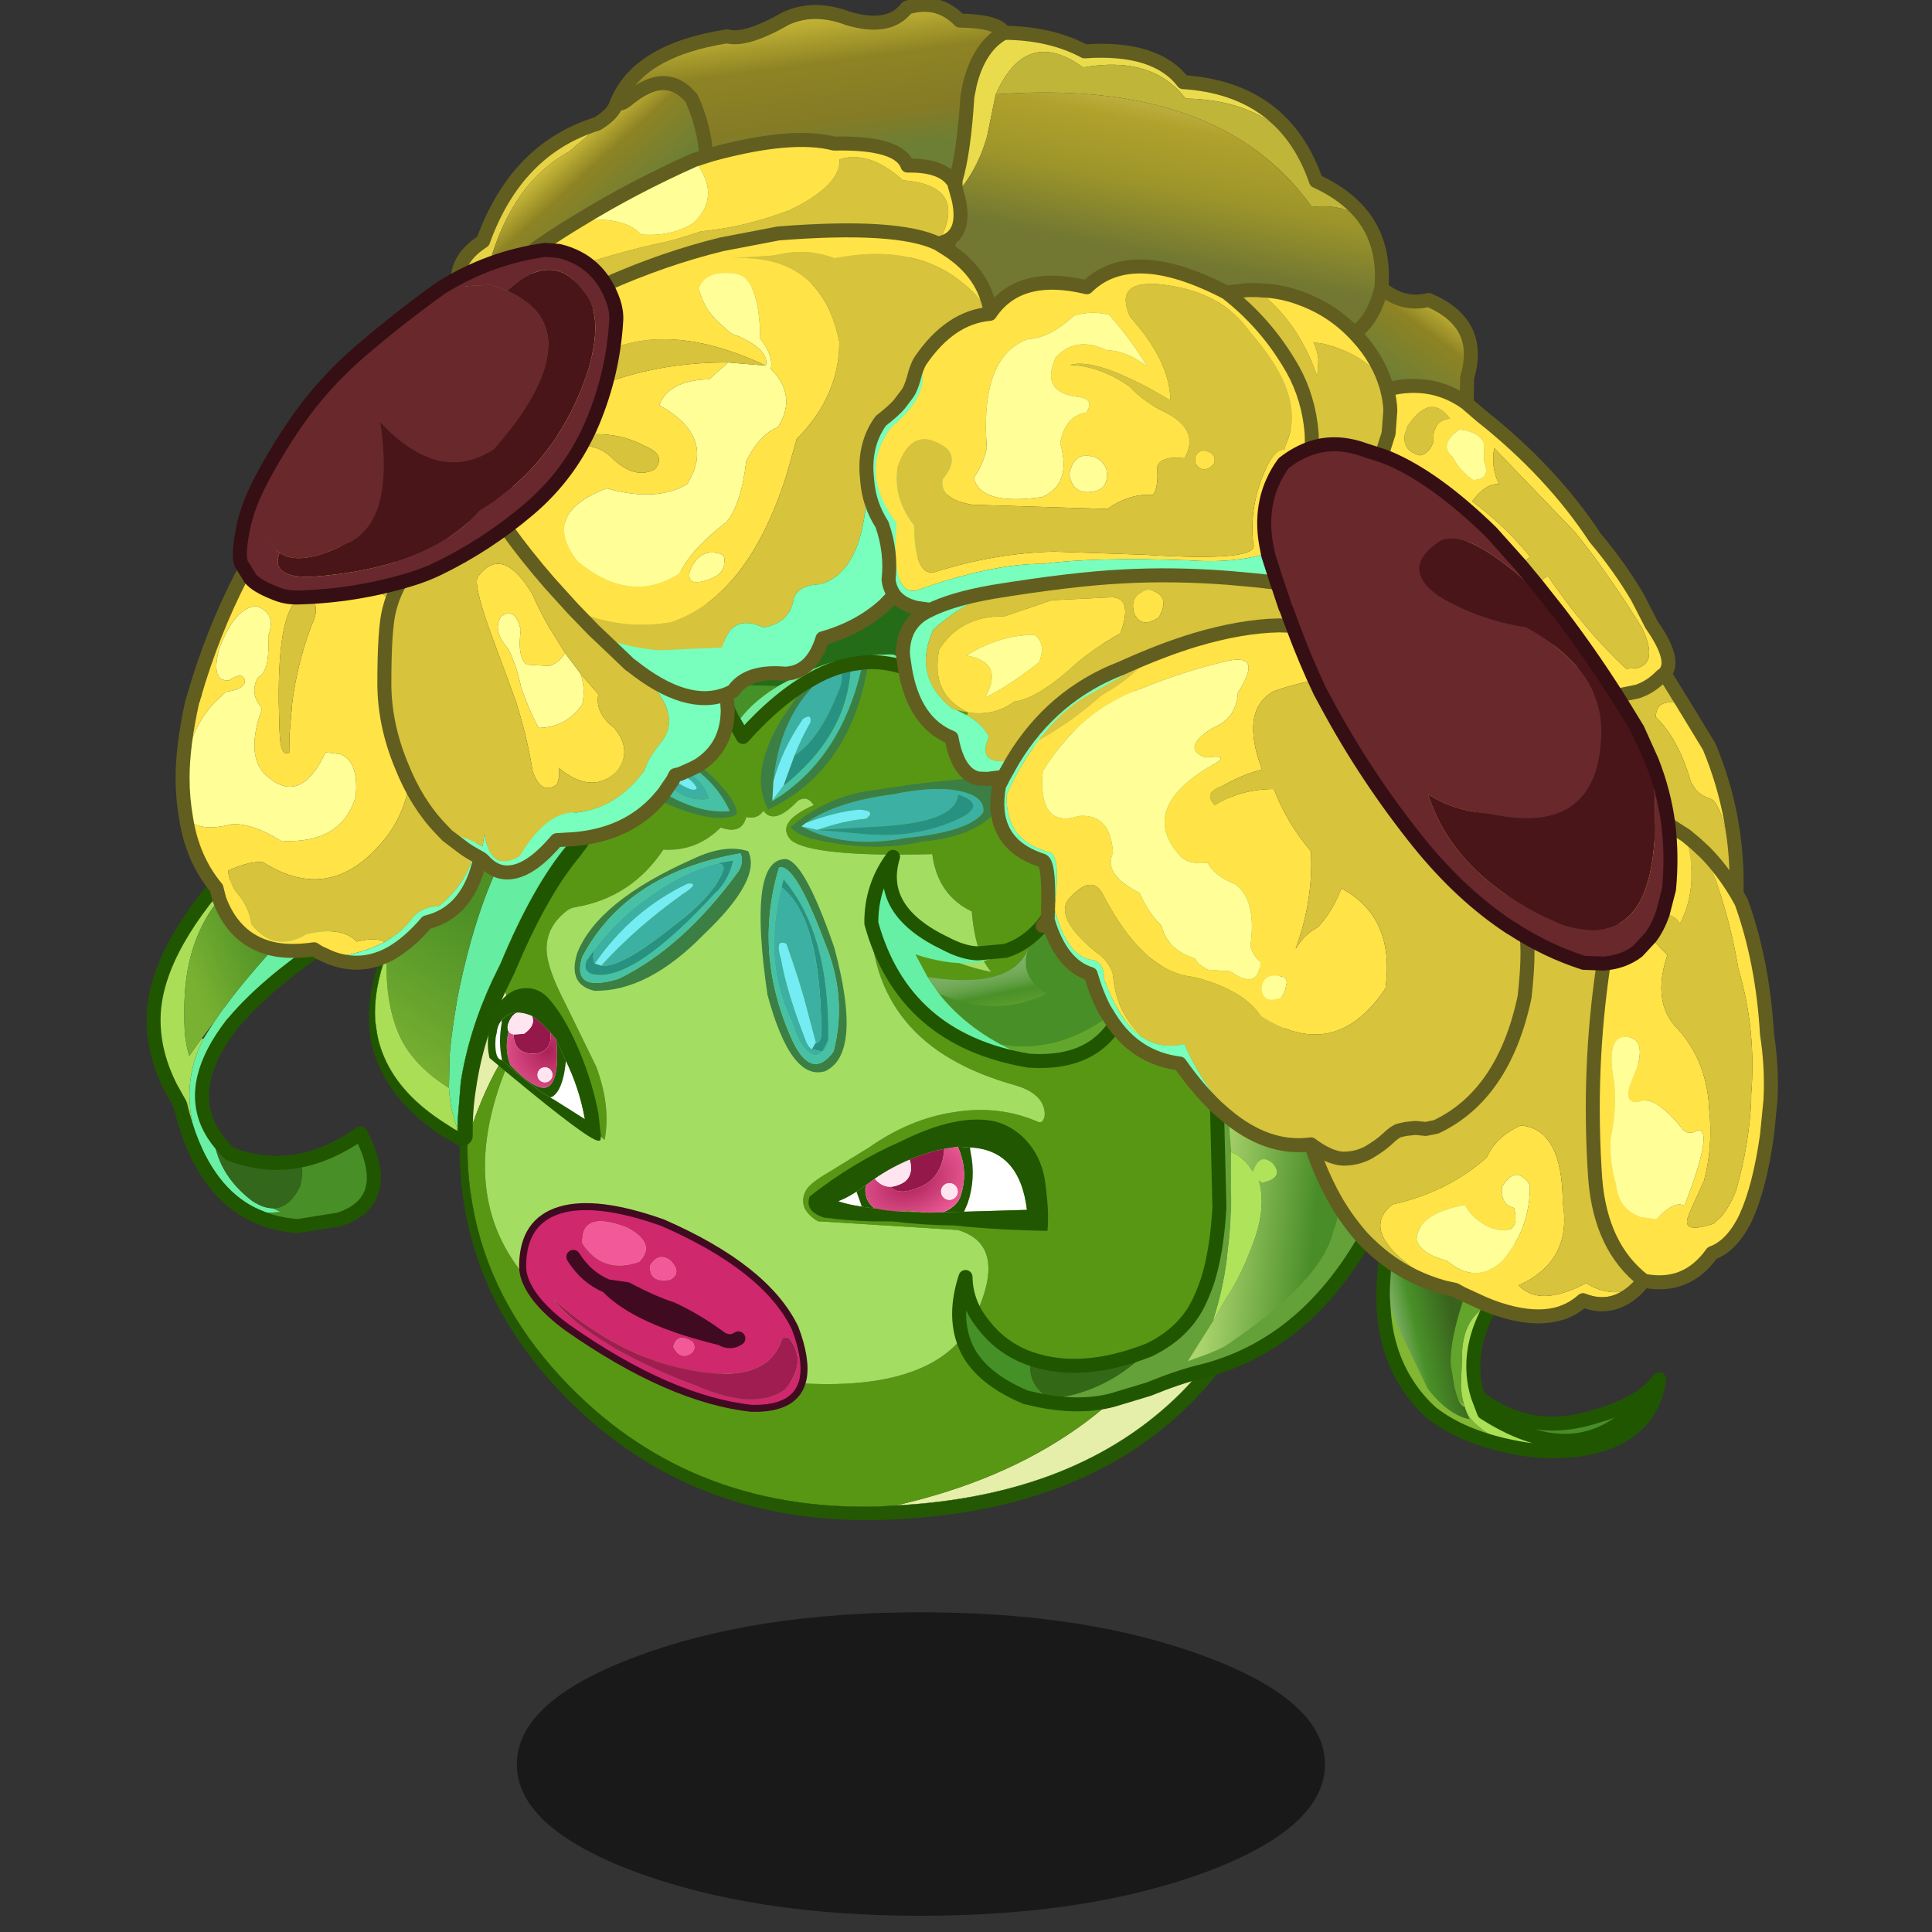 <svg xmlns:ffdec="https://www.free-decompiler.com/flash" xmlns:xlink="http://www.w3.org/1999/xlink" ffdec:objectType="frame" height="100" width="100" xmlns="http://www.w3.org/2000/svg"><rect width="100%" height="100%" fill="#333333" stroke="none"/><use ffdec:characterId="23" height="100.3" transform="translate(0 -.1)" width="100" xlink:href="#a"/><defs><g id="a" transform="translate(0 .1)"><use ffdec:characterId="1" height="67.85" transform="matrix(.362 0 0 .362 23.338 -.112)" width="146.85" xlink:href="#b"/><use ffdec:characterId="2" height="43.4" transform="matrix(.362 0 0 .362 26.75 83.45)" width="115.55" xlink:href="#c"/><use ffdec:characterId="3" height="133.25" transform="matrix(.362 0 0 .362 23.802 30.452)" width="120.05" xlink:href="#d"/><use ffdec:characterId="4" height="31.2" transform="matrix(.362 0 0 .362 44.738 43.988)" width="43.85" xlink:href="#e"/><use ffdec:characterId="5" height="55" transform="matrix(.362 0 0 .362 49.288 53.138)" width="65.95" xlink:href="#f"/><use ffdec:characterId="6" height="40.55" transform="matrix(.362 0 0 .362 71.238 60.788)" width="41.45" xlink:href="#g"/><use ffdec:characterId="7" height="53" transform="matrix(.362 0 0 .362 7.588 44.638)" width="33.5" xlink:href="#h"/><use ffdec:characterId="8" height="50.9" transform="matrix(.362 0 0 .362 19.093 40.893)" width="32.35" xlink:href="#i"/><use ffdec:characterId="9" height="29.85" transform="matrix(.362 0 0 .362 26.87 62.27)" width="41.25" xlink:href="#j"/><use ffdec:characterId="10" height="58.7" transform="matrix(.362 0 0 .362 29.75 34.25)" width="61.35" xlink:href="#k"/><use ffdec:characterId="11" height="29.75" transform="matrix(.362 0 0 .362 36.988 27.738)" width="33.7" xlink:href="#l"/><use ffdec:characterId="12" height="119.6" transform="matrix(.362 0 0 .362 9.088 6.888)" width="118.4" xlink:href="#m"/><use ffdec:characterId="13" height="40.75" transform="matrix(.084 0 0 .084 43.374 59.344)" width="116.4" xlink:href="#n"/><clipPath id="o" transform="matrix(.084 0 0 .084 41.85 57.95)"><path d="m93.85 46.85.05-.1 2.4 2.9-2.45-2.8" fill="#205700" fill-rule="evenodd"/><path d="M62.35 24.6q2.85 8.5-4.75 14.75-3.7 2-6.95 2.05h-.55q-5.15-.15-9.3-5.05Q50.9 29.4 62.35 24.6M90.1 41.35l.6 1.3.35 1-2.65-3.05q1.2 4.4 2.25 6.55l-2.05 1.6q-8.9.3-4.8-7.4 2.25-2.05 5.8-.25l.5.25" fill="#ffe5f0" fill-rule="evenodd"/><path d="M62.35 24.6q7.45-3.1 15.45-5.3l5.95-1.35 8.25-1.3 7.3.5q30.85 1.35 35.3 38.5L74.55 57.4h.05l-13.3-1.1q-10.9 1-17.25-1.1-18.8-2.15-25.85-4.95 6.8-2.2 17.5-10.2l5.1-3.7q4.15 4.9 9.3 5.05h.55q3.25-.05 6.95-2.05 7.6-6.25 4.75-14.75M90.1 41.35l-.5-.25q-3.55-1.8-5.8.25-4.1 7.7 4.8 7.4l2.05-1.6Q89.6 45 88.4 40.6l2.65 3.05-.35-1-.6-1.3m3.75 5.5 2.45 2.8-2.4-2.9-.05.1" fill="#fff" fill-rule="evenodd"/></clipPath><g clip-path="url(#o)"><use ffdec:characterId="15" height="59.95" transform="matrix(.084 0 0 .084 44.262 58.394)" width="72.5" xlink:href="#p"/></g><use ffdec:characterId="16" height="68.55" transform="matrix(.084 0 0 .084 41.85 57.95)" width="147.6" xlink:href="#q"/><use ffdec:characterId="17" height="65.75" transform="matrix(.084 0 0 .084 25.64 52.406)" width="55.15" xlink:href="#r"/><clipPath id="s" transform="matrix(.084 0 0 .084 25.25 51.25)"><path d="m42.2 30.35 5.4 12.2q8.75 17.5 12.2 37l-18.6-11.8Q27.75 60.5 8.8 43.15q-5-.5-4-13.8.2-1.45.65-2.85.4-4.7 3-7.95 6.4-7.9 18.75-2.7 4.95 3.1 11.3 10.15l3.7 4.35" fill="#fff" fill-rule="evenodd"/></clipPath><g clip-path="url(#s)"><use ffdec:characterId="18" height="65.05" transform="matrix(.084 0 0 .084 25.878 51.367)" width="45.05" xlink:href="#t"/></g><use ffdec:characterId="19" height="94.05" transform="matrix(.084 0 0 .084 25.25 51.141)" width="69.65" xlink:href="#u"/><use ffdec:characterId="20" height="152.1" transform="matrix(.362 0 0 .362 44.488 13.438)" width="131.3" xlink:href="#v"/><use ffdec:characterId="21" height="69" transform="scale(1.786 1.449)" width="56" xlink:href="#w"/></g><g id="b"><path d="M138.8 42.2q7.85 3.35 5.5 11.1l-.05 3.65q-.05 1.2-1.65 2.8-1.55 1.6-5.95 2.45l-13.2 2.2-16.15 1.45q-5.75 0-13.35-1.4l-9.1-2.05-3.4-2.2q-.15-1.6 1.6-6.15 1.65-4.6 8.4-6.95 6.7-2.45 12.1-3.55l12.85-3.25q7.45-2.15 10.95-1.95 3.45.2 4.7 2.15 3.05 2.6 6.75 1.7" fill="url(#x)" fill-rule="evenodd" transform="translate(1 1)"/><path d="M139.8 43.2q7.85 3.35 5.5 11.1l-.05 3.65q-.05 1.2-1.65 2.8-1.55 1.6-5.95 2.45l-13.2 2.2-16.15 1.45q-5.75 0-13.35-1.4l-9.1-2.05-3.4-2.2q-.15-1.6 1.6-6.15 1.65-4.6 8.4-6.95 6.7-2.45 12.1-3.55l12.85-3.25q7.45-2.15 10.95-1.95 3.45.2 4.7 2.15 3.05 2.6 6.75 1.7z" fill="none" stroke="#625e1f" stroke-linecap="round" stroke-linejoin="round" stroke-width="2"/><path d="m76.9 12.8-1.2 5.85q-1.5 5.6-5.5 9.55-1.8 3.1-5.85.7l-1.75-.45 1.3-3.35-1.3 3.35q-1.15-.95 1.3-3.35 2.35-5.65 6.55-11.65l.9-1.25q.55-2.1 1.45-3.4 1.55-2.15 4.45-4.3.4-.3.85-.5 6.65.05 11.5 2.65 10.2-.7 14.1 4.4 14.45.95 19 14.15-4.6-11.55-18.65-11.8-4.8-6.2-14.65-4.45-8.15-5.9-12.5 3.85" fill="#eadb4c" fill-rule="evenodd" transform="translate(1 1)"/><path d="M76.9 12.8q4.35-9.75 12.5-3.85 9.85-1.75 14.65 4.45 14.05.25 18.65 11.8 5.15 2.35 7.5 6.2-3.1-3.1-8.1-2.5Q109 10.45 76.9 12.8" fill="#bfb539" fill-rule="evenodd" transform="translate(1 1)"/><path d="m62.6 28.45 1.75.45q4.05 2.4 5.85-.7 4-3.95 5.5-9.55l1.2-5.85q32.1-2.35 45.2 16.1 5-.6 8.1 2.5 2.3 3.8 1.85 9.1-1.05 4.3-3.6 6.25-1.3 1-5.8 2.9L106.15 56q-12.1 4.45-19.05 4.45l-5.65-.25q-7.2-.65-13.65-3-4.1-1.55-6.4-3.35-2.45-1.95-2.45-3.8l.05-.55.05-.3.15-.45-.15.05.1-2.8q0-2.7 2.05-12.65.5-2.4 1.4-4.9" fill="url(#y)" fill-rule="evenodd" transform="translate(1 1)"/><path d="M123.7 26.2q-4.55-13.2-19-14.15-3.9-5.1-14.1-4.4Q85.75 5.05 79.1 5q-.45.2-.85.5-2.9 2.15-4.45 4.3-.9 1.3-1.45 3.4l-.9 1.25q-4.2 6-6.55 11.65l-1.3 3.35q-.9 2.5-1.4 4.9Q60.15 44.3 60.15 47l-.1 2.8v.5l-.05.2-.05.55q0 1.85 2.45 3.8 2.3 1.8 6.4 3.35 6.45 2.35 13.65 3l5.65.25q6.95 0 19.05-4.45l16.5-6.35q4.5-1.9 5.8-2.9 2.55-1.95 3.6-6.25.45-5.3-1.85-9.1-2.35-3.85-7.5-6.2z" fill="none" stroke="#625e1f" stroke-linecap="round" stroke-linejoin="round" stroke-width="2"/><path d="m70.4 33.45-.15.4-.25 1.2-.25-.1-1.2-.75q1.1-.2 1.85-.75" fill="url(#z)" fill-rule="evenodd" transform="translate(1 1)"/><path d="M22.7 14.05q3-7.55 15.8-9.55 2.65.75 8.4-2.55 4.05-1.85 8.9 0Q61.7 3.7 64.2.4q4.45-1.35 7.55 1.85 5.5.1 6.35 1.75-.45.2-.85.5-2.9 2.15-4.05 6.85l-.35 1.75q-.5 8.05-1.7 12l.05 3.35q-.1 2.1-.8 5-.75.55-1.85.75l1.2.75.25.1-.35 1.15-1 2.7q-1.7 3.4-5.7 6.95l-3.6 2.85-.15.05-1.7 1.2-5 3.1q-.75.3-3.7-1.7-3.05-1.95-4.8-3.75-4.15-3.4-4.9-5.2l-1.9-3.7q-2.4-1.9-8.4-8.55-6.05-6.7-6-16.05l-.1-.05" fill="url(#A)" fill-rule="evenodd" transform="translate(1 1)"/><path d="M23.7 15.05q3-7.55 15.8-9.55 2.65.75 8.4-2.55 4.05-1.85 8.9 0 5.9 1.75 8.4-1.55 4.45-1.35 7.55 1.85 5.5.1 6.35 1.75-.45.2-.85.5-2.9 2.15-4.05 6.85l-.35 1.75q-.5 8.05-1.7 12l.05 3.35q-.1 2.1-.8 5l-.15.4-.25 1.2-.35 1.15-1 2.7q-1.7 3.4-5.7 6.95l-3.6 2.85-.15.05-1.7 1.2-5 3.1q-.75.3-3.7-1.7-3.05-1.95-4.8-3.75-4.15-3.4-4.9-5.2l-1.9-3.7q-2.4-1.9-8.4-8.55-6.05-6.7-6-16.05" fill="none" stroke="#625e1f" stroke-linecap="round" stroke-linejoin="round" stroke-width="2"/><path d="M19.95 17q2.15-1.25-4.05 4-8.1 4.4-11.4 16L.2 41.55 0 38.9q.25-2.95 3.6-5.1Q8.35 20.6 19.95 17" fill="#e5d245" fill-rule="evenodd" transform="translate(1 1)"/><path d="M.2 41.55 4.5 37q3.3-11.6 11.4-16 6.2-5.25 4.05-4 2.3-1.4 2.75-2.95.6.35 1.8-.7 1.95-1.55 3.65-2 2.95-.75 5.25 2 1.8 3.9 2.1 8.1 1.65 9.25 1.65 11.5l-.45 4.9-.15 1.15q-.55 3.8-3.35 7.1t-9.05 4.55l-7.6 1.5q-1.1.8-3.6 1.25-5.75.95-7.85-1.05-2.15-2-2.7-2.05-.55-.15-1.4-2.25-.8-2.15-.8-6.2v-.3" fill="url(#B)" fill-rule="evenodd" transform="translate(1 1)"/><path d="M1.2 42.55v.3q0 4.05.8 6.2.85 2.1 1.4 2.25.55.05 2.7 2.05 2.1 2 7.85 1.05 2.5-.45 3.6-1.25l7.6-1.5q6.25-1.25 9.05-4.55 2.8-3.3 3.35-7.1l.15-1.15.45-4.9q0-2.25-1.65-11.5-.3-4.2-2.1-8.1-2.3-2.75-5.25-2-1.7.45-3.65 2-1.2 1.05-1.8.7-.45 1.55-2.75 2.95Q9.35 21.6 4.6 34.8 1.25 36.95 1 39.9l.2 2.65z" fill="none" stroke="#625e1f" stroke-linecap="round" stroke-linejoin="round" stroke-width="2"/></g><g id="d"><path d="M66.65 1.55q22.2-.9 36.9 17.85 6.2 7.95 9.8 18.05 5 13.8 5.2 31.75.3 31-15.15 46.35-14.8 14.7-40.75 16.05l-2.35.1q-27.6.8-45.45-18.5Q4.55 102.1 2.2 88.55q-.85-4.65-.7-9.45.05-3.8.7-7.75L3 67.2q1.3-5.85 3.2-11.35 6.65-19.6 20.5-34.4 17.65-19 39.95-19.9z" fill="none" stroke="#245803" stroke-linecap="round" stroke-linejoin="round" stroke-width="3"/><path d="M111.85 35.95q5 13.8 5.15 31.75.35 31-15.1 46.35-14.8 14.65-40.75 16 60.9-13.75 50.7-94.1M0 77.6q.05-3.8.7-7.75l.8-4.15q1.3-5.85 3.2-11.35Q6.2 57.9 6.1 64.5 3 69 .7 75.55L0 77.6" fill="#e5efaa" fill-rule="evenodd" transform="translate(1.1 1.1)"/><path d="M4.7 54.35q6.65-19.6 20.5-34.4Q42.85.95 65.15.05q22.2-.9 36.9 17.85 6.15 7.95 9.8 18.05 10.2 80.35-50.7 94.1l-2.35.15q-27.6.75-45.45-18.5Q3.05 100.6.7 87.05-.15 82.4 0 77.6l.7-2.05Q3 69 6.1 64.5q.1-6.6-1.4-10.15M49.5 29.9q-.9-1.45-2.25-.65-3.4 3.6-4.95 1.45-.8 1.25-2.45.9-.65 2.55-3.65 1.5-3.5 3.45-8.2 3.15-4.6 6.9-12.65 8.25-.65.1-1.15.5-2.95 2.25-2.9 5.55.05 2.65 2.65 7.65l4.45 9.1q2.1 5.65 1.2 10.45L6 66.35q-12.3 28.8 18.5 42.25 38.75 9.85 47.3-4.05 6.1-11.6-1.7-13.9l-20-1.25q-1.45-.85-1.95-2-.45-1.25.3-2.5.6-1 3.1-2.45l5.85-3.6q5.85-4.1 12.15-5.05Q76 72.75 81.6 75.2q.45.2.75-.35.3-.6.1-1.5-.55-2.35-4.15-3.4-10.55-2.95-15.6-9.1-5.3-6.35-5.15-16.55 8.7 7.9 17.35 9.45-2.3-2.55-2.8-8.65-4.9-2.35-5.65-8.2-17.15.45-20.2-2-2.35-2.5 3.25-5" fill="#589714" fill-rule="evenodd" transform="translate(1.1 1.1)"/><path d="M49.5 29.9q-5.6 2.5-3.25 5 3.05 2.45 20.2 2 .75 5.85 5.65 8.2.5 6.1 2.8 8.65-8.65-1.55-17.35-9.45-.15 10.2 5.15 16.55 5.05 6.15 15.6 9.1 3.6 1.05 4.15 3.4.2.9-.1 1.5-.3.55-.75.35-5.6-2.45-12.05-1.4-6.3.95-12.15 5.05l-5.85 3.6q-2.5 1.45-3.1 2.45-.75 1.25-.3 2.5.5 1.15 1.95 2l20 1.25q7.8 2.3 1.7 13.9-8.55 13.9-47.3 4.05Q-6.3 95.15 6 66.35l13.6 11.4q.9-4.8-1.2-10.45l-4.45-9.1q-2.6-5-2.65-7.65-.05-3.3 2.9-5.55.5-.4 1.15-.5Q23.4 43.15 28 36.25q4.7.3 8.2-3.15 3 1.05 3.65-1.5 1.65.35 2.45-.9 1.55 2.15 4.95-1.45 1.35-.8 2.25.65" fill="#a3dd62" fill-rule="evenodd" transform="translate(1.1 1.1)"/><path d="M5.8 55.45q6.65-19.6 20.5-34.4 17.65-19 39.95-19.9 22.2-.9 36.9 17.85 6.15 7.95 9.8 18.05 5 13.8 5.15 31.75.35 31-15.1 46.35-14.8 14.65-40.75 16l-2.35.15q-27.6.75-45.45-18.5Q4.15 101.7 1.8 88.15q-.85-4.65-.7-9.45.05-3.8.7-7.75l.8-4.15q1.3-5.85 3.2-11.35z" fill="none" stroke="#245803" stroke-linecap="round" stroke-linejoin="round" stroke-width=".05"/></g><g id="e"><path d="M23.85 29.2q-2.9-1.05-5.4-2.4 8 1.45 15.6-4.1l1.95-.95q-3.05 7.55-12.15 7.45" fill="#62a62d" fill-rule="evenodd" transform="translate(1 1)"/><path d="M18.45 26.8q-5.35-2.9-8.75-7.2l-1.65-2.4q12 1.75 14.35-4.1l1.95-3.05.15-.3.05-.05.05-.1.65-.75h-.1l1.9-2.25q.9-1.15 2.05-2.2 1.15-1.05 4.1-1.45 5.1 0 7.1 2.3 1.65 2 1.55 5.05-.2 3.05-.85 4.5l-1.8 2.95-3.2 4-1.95.95q-7.6 5.55-15.6 4.1m5.9-16.75.25-.45-.25.45" fill="#488f27" fill-rule="evenodd" transform="translate(1 1)"/><path d="m8.05 17.2 1.65 2.4q3.4 4.3 8.75 7.2 2.5 1.35 5.4 2.4l-1.3-.05Q4.6 26.15 0 9.5-.05 4.2 3.1 0 .75 7.7 10.6 12.4q2.55 1.35 4.65 1.4l3.9-.35q-4.25 3.25-12.85.5l1.75 3.25" fill="#66f0a5" fill-rule="evenodd" transform="translate(1 1)"/><path d="m20.15 14.45-3.9.35q-2.1-.05-4.65-1.4Q1.75 8.7 4.1 1 .95 5.2 1 10.5q4.6 16.65 22.55 19.65l1.3.05q9.1.1 12.15-7.45m-16.85-8.3q2.95-.9 5.35-3.7" fill="none" stroke="#215600" stroke-linecap="round" stroke-linejoin="round" stroke-width="2"/><path d="m37 22.75 3.2-4L42 15.8q.65-1.45.85-4.5.1-3.05-1.55-5.05-2-2.3-7.1-2.3-2.95.4-4.1 1.45-1.15 1.05-2.05 2.2l-1.9 2.25-.55.75-.25.45" fill="none" stroke="#295601" stroke-linecap="round" stroke-linejoin="round" stroke-width="2"/><path d="M25.05 19.6q-7.35 3.5-15.3 0L8.1 17.2q12 1.8 14.35-4.1-1.4 4 2.6 6.5" fill="url(#C)" fill-rule="evenodd" transform="translate(1 1)"/></g><g id="f"><path d="M36.85 10.45q.3-2.55 1.6-5.7 1.25-3.15 4.15-3.6L52 .1q6.5-.6 9.45 3.2 2.9 3.75 2.45 7.1-.45 3.35-1.45 6.75l-1.9 6.4-2.25 5.25q-8.9 15.9-23.85 19.55-3.1.75-7.4 2.5L21.9 52.4q-4.55 1.2-10.4.05l1.4-.2h.2l1.8-.3q6.95-1.35 12.2-6.7 4.5-2.15 6.7-5.95.95-1.7 1.7-3.95 1.35-4.25 1.7-10.5l-.35-14.4m2 6.5v5.25q.15 4.4-.4 8.65-.45 5-2.1 10.1l1.85-3.25q2.1-3.1 3.9-8.1 1.8-4.95.65-8.75.3.55.95.35 2.7-.7 1.1-2.7-1.9-1.55-2.85 1.25-1.55-2.4-3.1-2.8m-6.15 29.8-.05.1.1-.05-.05-.05" fill="#64a139" fill-rule="evenodd" transform="translate(1 1)"/><path d="M10.25 46.5q7.3 2.5 16.85-1.25-5.25 5.35-12.2 6.7l-1.8.3H13q-3.5-2.05-2.75-5.75" fill="#336816" fill-rule="evenodd" transform="translate(1 1)"/><path d="m11.5 52.45-2-.45q-7.45-3.15-9-8.4-1.2-3.9.4-8.8.05 3.5 2.25 6.4 2.75 3.8 7.1 5.3-.75 3.7 2.75 5.75h-.1l-1.4.2" fill="#459027" fill-rule="evenodd" transform="translate(1 1)"/><path d="M38.85 16.95q1.55.4 3.1 2.8.95-2.8 2.85-1.25 1.6 2-1.1 2.7-.65.2-.95-.35 1.15 3.8-.65 8.75-1.8 5-3.9 8.1l-1.85 3.25q1.65-5.1 2.1-10.1.55-4.25.4-8.65v-5.25" fill="#afe35a" fill-rule="evenodd" transform="translate(1 1)"/><path d="M59.3 29.8q-8.9 15.9-23.85 19.55-3.1.75-7.4 2.5L22.9 53.4q-4.55 1.2-10.4.05l-2-.45q-7.45-3.15-9-8.4-1.2-3.9.4-8.8.05 3.5 2.25 6.4 2.75 3.8 7.1 5.3 7.3 2.5 16.85-1.25 4.5-2.15 6.7-5.95.95-1.7 1.7-3.95 1.35-4.25 1.7-10.5l-.35-14.4" fill="none" stroke="#215600" stroke-linecap="round" stroke-linejoin="round" stroke-width="2"/><path d="M37.85 11.45q.3-2.55 1.6-5.7 1.25-3.15 4.15-3.6L53 1.1q6.5-.6 9.45 3.2 2.9 3.75 2.45 7.1-.45 3.35-1.45 6.75l-1.9 6.4-2.25 5.25" fill="none" stroke="#295601" stroke-linecap="round" stroke-linejoin="round" stroke-width="2"/><path d="m38.9 16.95-.25-3.05q0-1.2-.55-2.35 6 5.05 12.25 4.15 1.55 4.7 3.7 8.35.4 2-.6 4.3-1.6 7-15.45 16.35-2 1-4 1.65l-1.3.5.1-.1.05-.05-.05-.05 3.6-5.7 1.85-3.25q2.1-3.1 3.9-8.1 1.8-4.95.65-8.75.3.6.95.35 2.7-.75 1.05-2.65-1.85-1.6-2.8 1.2-1.55-2.4-3.1-2.8" fill="url(#D)" fill-rule="evenodd" transform="translate(1 1)"/></g><g id="g"><path d="M20.3 38.3q-8.45-1.35-13.4-5.2-2.05-1.85-3.45-4.05Q-.15 23.55 0 15.8l.05-1.15.2-2.75.05-.85.9-3.9q.7-2.4 1.7-3.75Q5.25 0 11.4 0q.9 0 3.5 1.65 2.6 1.7 2.95 2.35l1.8 3.95.45 1.85q0 2.15-1 3.5l-1.55 1.35-1.45 1.65q-.65.9-.75 1.5l-.15-.1h-.1v-.05l-3.9-1.7h-.1v.15l-.05.3-.05.05-.05.1-.05.05v.05l-.35 1.15-1.05 5.1v2.95l.55 3.2q.6 2.55 1.45 2.7l.25.85.45.95.7.85q2.85 2.75 7.4 3.9M10.2 15.5l-.05.05.05.05v-.1" fill="#82b733" fill-rule="evenodd" transform="translate(1 1)"/><path d="M11.5 31.75q-.85-.15-1.45-2.7l-.55-3.2V22.9l1.05-5.1.35-1.15.05-.1.05-.1.05-.05.15-.45-.1.15v-.05l.05-.1h.05l3.9 1.7v.05h-.05q-3.95 2-3.8 7.9l-.15 3.45q.05 1.55.4 2.7" fill="#63a42c" fill-rule="evenodd" transform="translate(1 1)"/><path d="M15.35 17.8q-3.25 5.75-2.25 11.25l.2.9.25.85.85 2.25q15.1 9.75 24.5-4l.55-.75-.15.75q-1.5 7.7-11 9.25-4 .55-8 0-4.55-1.15-7.4-3.9l-.7-.85-.45-.95-.25-.85q-.35-1.15-.4-2.7l.15-3.45q-.15-5.9 3.8-7.9h.15l.15.1" fill="#abdf56" fill-rule="evenodd" transform="translate(1 1)"/><path d="M13.55 30.8q7.45 5.85 17 2.75 5.75-1.65 8.25-4.5l.65-.75-.55.75q-9.4 13.75-24.5 4l-.85-2.25" fill="#498d28" fill-rule="evenodd" transform="translate(1 1)"/><path d="M21.3 39.3q-8.45-1.35-13.4-5.2-2.05-1.85-3.45-4.05Q.85 24.55 1 16.8l.05-1.15.2-2.75.05-.85.9-3.9q.7-2.4 1.7-3.75Q6.25 1 12.4 1q.9 0 3.5 1.65 2.6 1.7 2.95 2.35l1.8 3.95.45 1.85q0 2.15-1 3.5l-1.55 1.35-1.45 1.65q-.65.9-.75 1.5-3.25 5.75-2.25 11.25l.2.9.25.85q7.45 5.85 17 2.75 5.75-1.65 8.25-4.5l.65-.75-.15.75q-1.5 7.7-11 9.25-4 .55-8 0m-6.75-7.5.85 2.25q15.1 9.75 24.5-4l.55-.75" fill="none" stroke="#215600" stroke-linecap="round" stroke-linejoin="round" stroke-width="2"/><path d="m.95 15.1.2-3.35q.4-7.85 4.5-5.3T10.4 7.8q2.6-1.5 3.3 3.15-4.35 10.5-4.05 15.35l.55 3.25q.6 2.55 1.45 2.7l.25.8.45.95q-3-.55-6-4.35l-3.55-7.4Q1.15 18.85 1 17.3q-.1-.55-.05-2.2" fill="url(#E)" fill-rule="evenodd" transform="translate(1 1)"/></g><g id="h"><path d="M7.1 24.25q-2.35 4.65-1.9 9.6.3 3.25 1.7 6.8l.1.3v.1q.5 1.35 1.3 2.5l-.3.25q-2.75-4-4.2-10.2l-1.4-2.5Q.05 26.4 0 21.75-.15 12.25 10.95 0q2.4.15.95 1.7-7.75 6.7-7.5 19.1v.95l.05 1.4q.15 1.9.65 3.5l1.8-2.5.2.1" fill="#aade56" fill-rule="evenodd" transform="translate(1 1)"/><path d="m24.25 10.9.8-.5 1.45-1-1.45 1-.8.5Q16 16.5 11.55 21.75l-.4.45-.7.95q-5.7 8-2.2 14.2l.3.5Q9 43.5 14.1 47.4q1.6 1.05 2.95 1.05l1.2.55-2 .1q-5.55-2.05-7.95-5.55-.8-1.15-1.3-2.5v-.1l-.1-.3q-1.4-3.55-1.7-6.8-.45-4.95 1.9-9.6l.7-1.1.9-1.4.1-.15.55-.8.7-1 .1-.1.05-.05q3.55-4.9 10.85-12.55 10.55 1 3.2 3.8" fill="#69f0a4" fill-rule="evenodd" transform="translate(1 1)"/><path d="M8.3 43.55q2.4 3.5 7.95 5.55l2-.1-1.2-.55q2.35 0 3.9-3.15.55-2.2-.05-3.65 4.35-.85 8.7-3.9 4.95 9.6-3.05 12.3L20.6 51q-8.1-.6-12.6-7.2l.3-.25" fill="#488f27" fill-rule="evenodd" transform="translate(1 1)"/><path d="M17.05 48.45q-1.35 0-2.95-1.05-5.1-3.9-5.55-9.55.9 1.4 2.3 2.8 5.05 1.95 10.05 1 .6 1.45.05 3.65-1.55 3.15-3.9 3.15" fill="#33671c" fill-rule="evenodd" transform="translate(1 1)"/><path d="M21.05 7.1q-7.3 7.65-10.85 12.55l-.05.05-.1.1-.7 1-.55.8-.1.15-1.8 2.4-1.8 2.5q-.5-1.6-.65-3.5l-.05-1.4v-.95Q4.15 8.4 11.9 1.7q7 .3 9.15 5.4" fill="url(#F)" fill-rule="evenodd" transform="translate(1 1)"/><path d="m27.5 10.4-1.45 1-.8.5Q17 17.5 12.55 22.75l-.4.45-.7.95q-5.7 8-2.2 14.2l.3.5q.9 1.4 2.3 2.8 5.05 1.95 10.05 1 4.35-.85 8.7-3.9 4.95 9.6-3.05 12.3L21.6 52q-8.1-.6-12.6-7.2-2.75-4-4.2-10.2l-1.4-2.5Q1.05 27.4 1 22.75.85 13.25 11.95 1" fill="none" stroke="#215600" stroke-linecap="round" stroke-linejoin="round" stroke-width="2"/></g><g id="i"><path d="M26.55 1.95q1.1.3 2.2.95l1.65 1.25.05.05.35.7-.15 1.2-.75 1.25-.85 1.15q-4.9 5.8-9.55 16.95l-1.15 2.35q-3.45 7.3-4.5 14.6-.55 3.3-.5 7l-1.9-1.1Q5.2 44.25 2.9 39q-.9-1.9-1.2-3.9l-.15-1.4q-.3-4.45 1.65-9.7l.05-.1.25-.9.55-1.95.55-2.9.6-2.5.55-2.75q.4-2.15 2.05-4.2 1.65-2 2.55-2.55.9-.6 3.05-1.5 1.75-.95 4.9-2 3.45-1.15 4.95-1.15l2.35.35.95.1z" fill="none" stroke="#215600" stroke-linecap="round" stroke-linejoin="round" stroke-width="3"/><path d="m28.95 2.7.35.65-.15 1.25-.7 1.25-.9 1.15q-4.9 5.8-9.55 16.95l-1.15 2.35q-3.4 7.3-4.55 14.6l-.45 5.6v1.35-1.35 1.4-.05l-.8-2.75q-.3-1.15-.45-3.35l.1-4.45q.1-2.45 1.1-8.35 2.75-13.9 7.65-22.45Q22.5.8 24.1.35l.95.1q1.1.3 2.2.95l1.65 1.25h.05v.05l-.05-.05.05.05" fill="#65eda1" fill-rule="evenodd" transform="translate(.85 .85)"/><path d="M24.1.35Q22.5.8 19.45 6.5q-4.9 8.55-7.65 22.45-1 5.9-1.1 8.35l-.1 4.45q-5.55-3.5-7.35-8.15-1.9-4.8-1.5-11.2l.25-.9.55-1.95.6-2.9.55-2.5.55-2.75q.4-2.15 2.05-4.2 1.65-2 2.55-2.55.95-.6 3.05-1.5 1.75-.95 4.9-2Q20.3 0 21.8 0l2.3.35" fill="url(#G)" fill-rule="evenodd" transform="translate(.85 .85)"/><path d="M10.6 41.75q.15 2.2.45 3.35l.8 2.75v.05l-.5-.25-1.4-.9q-6.25-4-8.55-9.25-.85-1.9-1.15-3.9l-.2-1.4q-.3-4.45 1.65-9.7l.05-.1q-.4 6.4 1.5 11.2 1.8 4.65 7.35 8.15m1.25 6.15-.5-.25.5.25v-.05.05" fill="#aade56" fill-rule="evenodd" transform="translate(.85 .85)"/><path d="m12.7 47.35.45-5.6q1.15-7.3 4.55-14.6l1.15-2.35Q23.5 13.65 28.4 7.85l.9-1.15.7-1.25.15-1.25-.35-.65-.05-.05-1.65-1.25Q27 1.6 25.9 1.3l-.95-.1-2.3-.35q-1.5 0-5 1.15-3.15 1.05-4.9 2-2.1.9-3.05 1.5-.9.55-2.55 2.55-1.65 2.05-2.05 4.2L4.55 15 4 17.5l-.6 2.9-.55 1.95-.25.9-.05.1Q.6 28.6.9 33.05l.2 1.4q.3 2 1.15 3.9 2.3 5.25 8.55 9.25l1.4.9.5.25v-1.4z" fill="none" stroke="#215600" stroke-linecap="round" stroke-linejoin="round" stroke-width=".05"/></g><g id="j"><path d="M12.1 11.4q-3-1.25-4.85-4.2 1.85 2.95 4.85 4.2 4.3 4.55 16.25 7.45-3.45-2.55-7-4.2-2.8-.9-6.45-2.85l-2.8-.4m18.75 7.45q-1.15.8-2.5 0 1.35.8 2.5 0M8.55 5.25q2.9 4.45 8.1 2.65 2.6-2.6-1.75-4.9Q8.3.45 8.55 5.25M21.1 7.7q-1.7-1.25-2.9.8 0 2.5 2.9 1.95 1.75-1 0-2.75M20 2.3q14.8 6.45 18.95 15.05 1.7 4.5 1.15 7.3-.9 4.35-7.35 4.2-11.65-1.25-26.3-11.5-2.75-2-4.45-4.1-2.05-2.6-2-4.8Q.05 2.1 5.35.5 10.55-1.05 20 2.3m17.5 23.85q3.2-3.8.8-7.05-.35-.65-1.2-.2-2.5 7.9-17.7 3.35-8.1-2.85-14.95-9 2 2.95 8.8 7.05 5.65 3.15 11.55 5.3 8.35 3.65 12.7.55m-13.2-6.8q-2.2-1.4-2.75.7.95 1.9 2.45 1 .95-.65.3-1.7" fill="#cf286d" fill-rule="evenodd" transform="translate(.5 .5)"/><path d="M8.55 5.25Q8.3.45 14.9 3q4.35 2.3 1.75 4.9-5.2 1.8-8.1-2.65M21.1 7.7q1.75 1.75 0 2.75-2.9.55-2.9-1.95 1.2-2.05 2.9-.8m3.2 11.65q.65 1.05-.3 1.7-1.5.9-2.45-1 .55-2.1 2.75-.7" fill="#f25999" fill-rule="evenodd" transform="translate(.5 .5)"/><path d="m12.1 11.4 2.8.4q3.65 1.95 6.45 2.85 3.55 1.65 7 4.2-11.95-2.9-16.25-7.45" fill="#881f48" fill-rule="evenodd" transform="translate(.5 .5)"/><path d="M37.5 26.15q-4.35 3.1-12.7-.55-5.9-2.15-11.55-5.3-6.8-4.1-8.8-7.05 6.85 6.15 14.95 9 15.2 4.55 17.7-3.35.85-.45 1.2.2 2.4 3.25-.8 7.05" fill="#a01d51" fill-rule="evenodd" transform="translate(.5 .5)"/><path d="M7.75 7.7q1.85 2.95 4.85 4.2l2.8.4q3.65 1.95 6.45 2.85 3.55 1.65 7 4.2 1.35.8 2.5 0M12.6 11.9q4.3 4.55 16.25 7.45" fill="none" stroke="#400a21" stroke-linecap="round" stroke-linejoin="round" stroke-width="2"/><path d="M20 2.3q14.8 6.45 18.95 15.05 1.7 4.5 1.15 7.3-.9 4.35-7.35 4.2-11.65-1.25-26.3-11.5-2.75-2-4.45-4.1-2.05-2.6-2-4.8Q.05 2.1 5.35.5 10.55-1.05 20 2.3z" fill="none" stroke="#400a21" stroke-linecap="round" stroke-linejoin="round" transform="translate(.5 .5)"/></g><g id="k" fill-rule="evenodd"><path d="m57.75 16.55 1.25.05 2.35-.25-.65 1.25q-.35 1.9-.2 3.5-3.15 3.95-10.75 4.6-6.9 1.65-15.45-.3-2.35-.5-3.45-1.75Q35.5 19.7 41.2 18.6l7.4-1.1h.25l.65-.1 1.7-.2 6.55-.65m-25.35 7q6.25 3.3 14.95 1.65 9.1-.9 11.05-3.65.25-1.5-1.4-2.4-3.7-1.8-11.45-.2-8.15 1.05-12.5 4.1l-.65.5M41.2.05 42 0q-2.4 15.5-14.35 21.15-3.8-7.15 6.4-18.9 1.5-.8 3-1.3-7.65 5.45-8.65 16.2l-.15 2.7v.1l.05-.05q10-6.1 12.9-19.85M35.8 40.3q-4.35-11.65-6.6-10.85-3.75 12.5 2.05 25 2.7 5.4 5.75 1.3Q39 48 35.8 40.3m-6.05-12.05q2.75-.7 7.35 12.6 4.1 15.2-1.3 17.7-4.9 1.5-8.25-10.95-2.75-18.75 2.2-19.35m-6.3 1.65q.75-1.25.25-2.5Q7.35 30.25 1.05 42.25q-1.55 5.15 5.2 3.1 9.25-4.5 17.2-15.45m-6.6-14.85.8-.45q5.7 4.9 5.5 7.25Q20 23.5 11.75 19.7l.85-1.05q5.15 3.15 9.55 2.7-1.65-3.65-5.3-6.3m1.65 23.9q-8.05 8.25-15.7 8.1-3.85-.9-2.45-5.4 2.95-7.4 16.45-13.4 4.7-2.25 8-1.15 1.95 4-6.3 11.85" fill="#3b7f44"/><path d="M39.45.3 41.2.05Q38.3 13.8 28.3 19.9l-.05-.05 1.6-2.15.1-.05q9.3-7.5 9.5-17.35M2.9 41.05 1.65 42.8q-.5 1.35.75 1.85 5.75 1.45 17.7-11.6l.35-.3q1.7-1.9 2.2-4.35l-2.35.45q-4.75 1.2-9.6 4.7-4.55 3.15-7.8 7.5m33.35 13.1q.25-15.3-6.4-23.05l-.3 1.15q-2.75 10.7 1.6 19.5 1.1 3.85 3.05 4.5l.3.05.25-.1q1.4-.5 1.5-2.05M35.8 40.3Q39 48 37 55.75q-3.05 4.1-5.75-1.3-5.8-12.5-2.05-25 2.25-.8 6.6 10.85M23.45 29.9Q15.5 40.85 6.25 45.35q-6.75 2.05-5.2-3.1 6.3-12 22.65-14.85.5 1.25-.25 2.5M13.4 17.6q2.7 2.5 5.75 2-.6-2.4-3.4-4l1.1-.55q3.65 2.65 5.3 6.3-4.4.45-9.55-2.7l.8-1.05" fill="#46c1a5"/><path d="m34.7 24.05 9.2-.5Q54.55 22.9 54.8 19q3.75 1.2 1 3-6.1 3.2-13.4 2.7h-.3l-7.4-.65M37.95.65l1.5-.35q-.2 9.85-9.5 17.35h-.05v-.1l1.5-4.1q3.65-2.4 6.3-9.2.85-1.7.25-3.6M20.3 28.85l2.35-.45q-.5 2.45-2.2 4.35l-.35.3Q8.15 46.1 2.4 44.65q-1.25-.5-.75-1.85l1.25-1.75q-.5 1.2-.05 2.1h.05l.9.3h.05q2.75.35 10.3-5.7 5.8-4.35 7.05-7.9.35-.95-.9-1m9.25 3.4.3-1.15q6.65 7.75 6.4 23.05l-.85 1.6-1.5-.35.55-.95.05.1q.75-.2.75-1.35v-.05q-.05-16.5-5.7-20.9" fill="#279282"/><path d="M33.05 23.05q4.35-3.05 12.5-4.1 7.75-1.6 11.45.2 1.65.9 1.4 2.4-1.95 2.75-11.05 3.65-8.7 1.65-14.95-1.65l2.3.5h-.05q3.9-1.35 7-1.6 1.55-1.15-.95-1.3-3.25.25-7.65 1.9m1.65 1 7.4.65h.3q7.3.5 13.4-2.7 2.75-1.8-1-3-.25 3.9-10.9 4.55l-9.2.5M37.05.95l.9-.3q.6 1.9-.25 3.6-2.65 6.8-6.3 9.2 1-2.5 2.3-4.8.2-1.35-1.1-.45-3 4.4-4.2 8.95 1-10.75 8.65-16.2M2.9 41.05q3.25-4.35 7.8-7.5 4.85-3.5 9.6-4.7 1.25.05.9 1-1.25 3.55-7.05 7.9-7.55 6.05-10.3 5.7l-.05-.05q5.05-5.5 11.5-10.1 2.7-1.75.85-1.55-8 3.8-13.25 11.4h-.05q-.45-.9.05-2.1m26.65-8.8q5.65 4.4 5.7 20.9v.05q0 1.15-.75 1.35l-.05-.1-1.2-4.5q-.95-3.8-3-9.6-1.65-.8-.75 2.15.85 4.85 3.65 11.95.3.65.75.95l1.5.35.85-1.6q-.1 1.55-1.5 2.05l-.25.1-.3-.05q-1.95-.65-3.05-4.5-4.35-8.8-1.6-19.5M14.9 15.9l.85-.3q2.8 1.6 3.4 4-3.05.5-5.75-2l.5-.85q3.2 2.2 3.55 1.3-.55-1.15-2.55-2.15" fill="#3cb0a3"/><path d="m32.4 23.55.65-.5q4.4-1.65 7.65-1.9 2.5.15.95 1.3-3.1.25-7 1.6h.05l-2.3-.5m-4.15-3.7.15-2.7q1.2-4.55 4.2-8.95 1.3-.9 1.1.45-1.3 2.3-2.3 4.8l-1.5 4.1v.1l-.05.05-1.6 2.15M3.8 43.45l-.9-.3q5.25-7.6 13.25-11.4 1.85-.2-.85 1.55-6.45 4.6-11.5 10.1v.05m30.65 11-.55.95q-.45-.3-.75-.95-2.8-7.1-3.65-11.95-.9-2.95.75-2.15 2.05 5.8 3 9.6l1.2 4.5M14.9 15.9q2 1 2.55 2.15-.35.9-3.55-1.3l.4-.65.6-.2" fill="#73ecf4"/></g><g id="l"><path d="m1.45 25-.6-1.35q-.6-.75-.8-3.5-.2-2.75.3-4.65.55-2 2.7-5.75Q4.6 6.8 7.3 4.35q2.75-2.5 6.6-3.55 3-.8 7.05-.8 5.7 0 8.2 1.7 2.55 1.7 2.55 5.65 0 4.8-2.75 7.85l-2.65 2.7q-.95-1.9-1.95-1.95h-.6q-5.2.15-9.05 1.45-3.8 1.45-6.65 3.1l-4.2-.15Q1 21.75 1.45 25" fill="#246c18" fill-rule="evenodd" transform="translate(1 1)"/><path d="M2.05 26.05 2 25.9l-.55-.9q-.45-3.25 2.4-4.65l4.2.15q-4.1 2.5-6 5.55" fill="#459027" fill-rule="evenodd" transform="translate(1 1)"/><path d="m26.3 17.9-.75-.25q-2.25-.65-4.5-.6l-.8.05-1.7.25-1.55.35-.9.3q-1.45.5-2.95 1.35Q8.2 22 3.05 27.75l-.9-1.6-.1-.1q1.9-3.05 6-5.55 2.85-1.65 6.65-3.1 3.85-1.3 9.05-1.45h.6q1 .05 1.95 1.95" fill="#73ec9d" fill-rule="evenodd" transform="translate(1 1)"/><path d="m2.45 26-.6-1.35q-.6-.75-.8-3.5-.2-2.75.3-4.65.55-2 2.7-5.75Q5.6 7.8 8.3 5.35q2.75-2.5 6.6-3.55 3-.8 7.05-.8 5.7 0 8.2 1.7 2.55 1.7 2.55 5.65 0 4.8-2.75 7.85l-2.65 2.7-.75-.25q-2.25-.65-4.5-.6l-.8.05-1.7.25-1.55.35-.9.3q-1.45.5-2.95 1.35Q9.2 23 4.05 28.75l-.9-1.6M3 26.9l-.55-.9" fill="none" stroke="#295601" stroke-linecap="round" stroke-linejoin="round" stroke-width="2"/></g><g id="m"><path d="M.5 96.95q2 2.1 6.55.85 3.05-.1 7 2.4 8.7.5 10.7-6.35.5-4.95-2.2-6.05l-2.1-.25q-3.5 7.5-8.2 3.55-3-2.35-1.45-8.05l.55-1.75-.7-1.05q-.85-1.7.15-3.45 1.7-.7 1.45-5.85l.25-.9q.6-2.5-1.9-3.4l-.75.1q-2.65.75-4.65 6.1-1.2 4.65 1.45 4.4 1.95-1.3 2.25 0 .15 1.2-2.7 1.65l-1.45 1.35-.3.3Q.85 84.45 0 91.2q0-4.65 1.4-10.95l.15-.45.05-.25v-.1l.1-.15q2.55-8.8 6.65-16.8l.15-.2.2-.45.1.1q.45.5 3.9-.45 3.4-1 3.8 4.05-1.35 1.2-2.05 4.5-.75 3.75-.7 10.2l.1 4 .05.9q.15 3.05 1.35 2.45l.05-2.75.4-4.6q.7-5.2 2.5-10.2l.25-.7q1.3-2.65-.15-3.8.5-1.35 1.8-2.95 2.95-3.45 7.9 2 2.3.9 3.55 5.45 1.05 3.8 1.35 10.2l.05 2.1q.35 5.25-.4 9.3-.95 4.9-3.5 8.1-7.7 9.75-17.55 3.5-1.9-.2-5 1.2.2 2.1 1.7 3.7 1.4 1.9 1.65 3.95 3.35 4.15 7.85 1.45 5-1.2 7.2 1.05 2.7-.65 4 .05-3.15 1.7-7.75 2.25l-1.65-.75-.7-.45q-3 .45-5.4.05-5.85-1.05-8.15-7.2l-.4-1.6Q1.4 102.8.5 96.95m8-34.65.3-.35-.3.35" fill="#ffe347" fill-rule="evenodd" transform="translate(1 1)"/><path d="M0 91.2q.85-6.75 4.45-10.65l.3-.3L6.2 78.9q2.85-.45 2.7-1.65-.3-1.3-2.25 0-2.65.25-1.45-4.4 2-5.35 4.65-6.1l.75-.1q2.5.9 1.9 3.4l-.25.9q.25 5.15-1.45 5.85-1 1.75-.15 3.45l.7 1.05-.55 1.75q-1.55 5.7 1.45 8.05 4.7 3.95 8.2-3.55l2.1.25q2.7 1.1 2.2 6.05-2 6.85-10.7 6.35-3.95-2.5-7-2.4Q2.5 99.05.5 96.95 0 94.1 0 91.2" fill="#fffe97" fill-rule="evenodd" transform="translate(1 1)"/><path d="M28.9 114.65q-1.3-.7-4-.05-2.2-2.25-7.2-1.05-4.5 2.7-7.85-1.45-.25-2.05-1.65-3.95-1.5-1.6-1.7-3.7 3.1-1.4 5-1.2 9.85 6.25 17.55-3.5 2.55-3.2 3.5-8.1.75-4.05.4-9.3l-.05-2.1q-.3-6.4-1.35-10.2Q30.3 65.5 28 64.6q-4.95-5.45-7.9-2-1.3 1.6-1.8 2.95 1.45 1.15.15 3.8l-.25.7q-1.8 5-2.5 10.2l-.4 4.6-.05 2.75q-1.2.6-1.35-2.45l-.05-.9-.1-4q-.05-6.45.7-10.2.7-3.3 2.05-4.5-.4-5.05-3.8-4.05-3.45.95-3.9.45 2.6-3.75 4.75-4.4l6.05-.65q3.9-.05 8.1 1.3 4.1 1.35 5.85 2.95 1.8 1.55 3.4 6.4l2.25 8 .65 3.5.2 1.2q1 6.65 1.45 13.4 2.35 10.1-4.85 15.9-2.2 0-3.65 1.5-1.55 2.2-4.1 3.6" fill="#d7c33c" fill-rule="evenodd" transform="translate(1 1)"/><path d="M21.15 116.9q4.6-.55 7.75-2.25 2.55-1.4 4.1-3.6 1.45-1.5 3.65-1.5 7.2-5.8 4.85-15.9-.45-6.75-1.45-13.4l-.2-1.2.1-.05.35 1.25q2.05 6.8 2.95 16.05l-.1 2.9-.55 3.35q-1.65 7.85-7.7 9.3-2.5 2.95-5.15 4.45-4.2 2.3-8.6.6" fill="#78ffbd" fill-rule="evenodd" transform="translate(1 1)"/><path d="m2.7 80.3-.1.15v.1l-.05.25" fill="none" stroke="#215600" stroke-linecap="round" stroke-linejoin="round" stroke-width="2"/><path d="M1.5 97.95q.9 5.85 4.35 10l.4 1.6q2.3 6.15 8.15 7.2 2.4.4 5.4-.05l.7.45 1.65.75q4.4 1.7 8.6-.6 2.65-1.5 5.15-4.45 6.05-1.45 7.7-9.3l.55-3.35.1-2.9q-.9-9.25-2.95-16.05L40.95 80l-.75-3.45-2.25-8q-1.6-4.85-3.4-6.4-1.75-1.6-5.85-2.95-4.2-1.35-8.1-1.3l-6.05.65q-2.15.65-4.75 4.4l-.3.35-.15.2q-4.1 8-6.65 16.8m-.15.5-.15.45Q1 87.55 1 92.2q0 2.9.5 5.75m8-34.65.2-.45.1.1m31.05 17.1-.65-3.5" fill="none" stroke="#625e1f" stroke-linecap="round" stroke-linejoin="round" stroke-width="2"/><path d="M54.7 73.35q-.9 1.4-2.25 1.85L49.2 75q-1.35-1-.85-4.95-.75-3.3-2.75-2-.65.9-.5 2 .2 1.25 1.5 2.75 1.25 2.6 1.8 5.45l.75 2q.8 2 1.75 3.8 3.95-.05 6.25-3.35.5-2.2-.25-4.4l2.55 2.95q-.5 2.65 2.2 4.75 2.75 3.15.5 6.2-3.55 3.55-8.4-.45.3 1.1-.25 2.4-2.25 1.6-3.45-1.95-.85-5.15-2.4-9.95l-1.05-2.9-2.7-7.3q-2.4-6.8-1.65-7.65 3.45-4.6 7.75 2.5 1.1 2.5 2.45 4.85l.2.3 2.05 3.3" fill="#ffe347" fill-rule="evenodd" transform="translate(1 1)"/><path d="M74 63.15q-1.8.3-1.5-1.4l.05-.2 1.5 1.6H74M56.9 76.3q.75 2.2.25 4.4-2.3 3.3-6.25 3.35-.95-1.8-1.75-3.8l-.75-2q-.55-2.85-1.8-5.45-1.3-1.5-1.5-2.75-.15-1.1.5-2 2-1.3 2.75 2-.5 3.95.85 4.95l3.25.2q1.35-.45 2.25-1.85l2.2 2.95" fill="#fffe97" fill-rule="evenodd" transform="translate(1 1)"/><path d="m72.55 61.55-.05.2q-.3 1.7 1.5 1.4l.9 1.25q1 1.3 1.65 2.8l1.1 2.4.8 1.8q.35.9.1 2.95l-.4 2.8-.35 2.05q-5.7 2.25-13.55-4 7.85 6.5 4.1 11-1.85 2.3-2.25 3.85-3.95 5.5-9.8 6.1-4.2-.25-8.1 6.25-2.9 1.75-4.25-.65-.5-.9-.8-2.55l-.25 1.8-1.2-.65q-1.85-.9-3.25-.95l-.6.05-1-1.05q-3.4-3.55-5.55-8.95-2.45-5.9-2.45-11.8 0-7.8.7-10.5.85-3.4 3.05-6 4.95-5.75 7.65-7.3 2.7-1.55 6-.95l4.2.7 4.35.15 4.6.65 6.15 1.95q2.35.75 4.65 2.8l2.35 2.4M54.7 73.35l-2.05-3.3-.2-.3Q51.1 67.4 50 64.9q-4.3-7.1-7.75-2.5-.75.85 1.65 7.65l2.7 7.3 1.05 2.9q1.55 4.8 2.4 9.95 1.2 3.55 3.45 1.95.55-1.3.25-2.4 4.85 4 8.4.45 2.25-3.05-.5-6.2-2.7-2.1-2.2-4.75L56.9 76.3l-2.2-2.95" fill="#d7c33c" fill-rule="evenodd" transform="translate(1 1)"/><path d="m37.85 99.45.6-.05q1.4.05 3.25.95l1.2.65.25-1.8q.3 1.65.8 2.55 1.35 2.4 4.25.65 3.9-6.5 8.1-6.25 5.85-.6 9.8-6.1.4-1.55 2.25-3.85 3.75-4.5-4.1-11 7.85 6.25 13.55 4l.15 2.35q-.05 5.15-4.1 7.8l-.85.45-1.1.5-.8.35-.65.15-.35.7-.55.8-.75 1.1-.85 1q-4.45 4.9-11.9 5.55l-2.55.15q-3.3 3.9-6.05 4.5-2.4.55-4.25-1.4l-.35-.35-.3-.2q-1.75-.95-2.45-1.5l-2.25-1.7" fill="#78ffbd" fill-rule="evenodd" transform="translate(1 1)"/><path d="m73.55 62.55-2.35-2.4q-2.3-2.05-4.65-2.8L60.4 55.4l-4.6-.65-4.35-.15-4.2-.7q-3.3-.6-6 .95-2.7 1.55-7.65 7.3-2.2 2.6-3.05 6-.7 2.7-.7 10.5 0 5.9 2.45 11.8 2.15 5.4 5.55 8.95l1 1.05 2.25 1.7q.7.55 2.45 1.5l.3.2.35.35q1.85 1.95 4.25 1.4 2.75-.6 6.05-4.5l2.55-.15q7.45-.65 11.9-5.55l.85-1 .75-1.1.55-.8.35-.7.65-.15.8-.35 1.1-.5.85-.45q4.05-2.65 4.1-7.8l-.15-2.35.35-2.05.4-2.8q.25-2.05-.1-2.95l-.8-1.8-1.1-2.4q-.65-1.5-1.65-2.8l-.9-1.25h.05l-1.5-1.6z" fill="none" stroke="#625e1f" stroke-linecap="round" stroke-linejoin="round" stroke-width="2"/><path d="m73.15 2.85 2.5-.8q11.4-3.1 17.5-1.55 9.3-.2 10.5 3.15 5.1-.1 6.65 2.45l.65 2.3q1.25 5.6-2.95 6.4 4.6-8.3-5-9.05-4.85-4.35-9.05-3 .15 3.75-7.1 7.25-6.6 2.5-12.75 3.05-3.35 1.2-6.6 1.85-6.65 1.45-17.75 5.3-3.15-1.7.95-4.85l.65-.45q2.65-1.8 5.4-3.45 6.5-.55 8.8 2.05 4.25.35 7.45-1.6 4.2-3.95.15-9.05" fill="#ffe347" fill-rule="evenodd" transform="translate(1 1)"/><path d="M56.75 11.45q7.75-4.75 16.4-8.6 4.05 5.1-.15 9.05-3.2 1.95-7.45 1.6-2.3-2.6-8.8-2.05" fill="#fffe97" fill-rule="evenodd" transform="translate(1 1)"/><path d="M108 14.8q-5.45 5.95-17.35 6.8l-17.6.8q-5.7-.05-12.7-1.7-8.2.95-10.6-.5 11.1-3.85 17.75-5.3 3.25-.65 6.6-1.85 6.15-.55 12.75-3.05 7.25-3.5 7.1-7.25 4.2-1.35 9.05 3 9.6.75 5 9.05" fill="#d7c33c" fill-rule="evenodd" transform="translate(1 1)"/><path d="m74.15 3.85 2.5-.8q11.4-3.1 17.5-1.55 9.3-.2 10.5 3.15 5.1-.1 6.65 2.45l.65 2.3q1.25 5.6-2.95 6.4-5.45 5.95-17.35 6.8l-17.6.8q-5.7-.05-12.7-1.7-8.2.95-10.6-.5-3.15-1.7.95-4.85l.65-.45q2.65-1.8 5.4-3.45 7.75-4.75 16.4-8.6z" fill="none" stroke="#625e1f" stroke-linecap="round" stroke-linejoin="round" stroke-width="2"/><path d="M51.1 33.6q3.4-6.35 9.25-12.9 8.4-3.75 16.75-5.8l8.1-1.55q17-1.35 22.8 1.45l1.2.75q5.55 3.5 6.35 9.25-7.5-10.8-22.3-7.9-3.4-1.3-6.95-.75l-1.85.35-5.9.4q4.5-.25 7.75 1.15 5.95 2.6 7.6 10.8 0 7.8-6.1 13.9l-1.5 5.3q-5.55 17.25-16.5 20.9-5.45.9-10.4-.5-1.8-.55-3.55-1.4l-3.4-3.75q-3.35-3.85-6.15-7.75-.75-5.75.9-12.5.6-2.25 1.5-4.5 7.05-1.8 10.05-2.9.85-.25 1.85-1l2.55-.8q7.1-2.1 14.85-2.05l-2.7 2.4q-5.8.15-7.15 3.7 8.2 4.55 4 11.3-4.4 2.6-11.5.6-9.55 3.6-4.15 10.45Q64 66.45 71 62q1.9-3.7 6.8-7.4 2.1-2.65 2.8-8.7 1.9-3.8 4.5-4.85 1.1-1.7 1.2-3.3V37q-.15-2.25-2.2-4.3.45-1.8-1.5-4.3-.15-9-3.65-9.3-4.1-.6-5.15 2.1.85 3.4 3.65 5.55.85 1 1.8 1.2 4.7 2.05 4.15 4.3-12-5.65-20.75-2.85l-1.15.35-4.05 1.35-6.35 2.5m10.4-3.85.05-.05-.05.05M57.2 43.5l2.05.55q1.4.55 2.45 1.7 3.15 2.8 5.85 1.3 1.65-2.05-1.45-3.3-3.2-1.75-7.15-1.7h-.2l-.85.05-4.95.55-5.75.4.7.75 5.75-.25q1.3-.1 3.55-.05m15.3 18.25q-.4 2.2 2.7 1.1 2.25-.75 2.25-2.45.2-.9-.55-1.25-3.1-.9-4.4 2.6" fill="#ffe347" fill-rule="evenodd" transform="translate(1 1)"/><path d="M83.4 32.25q.55-2.25-4.15-4.3-.95-.2-1.8-1.2-2.8-2.15-3.65-5.55 1.05-2.7 5.15-2.1 3.5.3 3.65 9.3 1.95 2.5 1.5 4.3 2.05 2.05 2.2 4.3v.75q-.1 1.6-1.2 3.3-2.6 1.05-4.5 4.85-.7 6.05-2.8 8.7-4.9 3.7-6.8 7.4-7 4.45-14.5-1.75-5.4-6.85 4.15-10.45 7.1 2 11.5-.6 4.2-6.75-4-11.3 1.35-3.55 7.15-3.7l2.7-2.4 5.4.45m-10.9 29.5q1.3-3.5 4.4-2.6.75.35.55 1.25 0 1.7-2.25 2.45-3.1 1.1-2.7-1.1" fill="#fffe97" fill-rule="evenodd" transform="translate(1 1)"/><path d="m115.55 24.8.75 4.3-.05 2.65q-.3 1.45-1.85 4.55-1.5 3.1-3.7 4.75l.05.3q-1 4.05-12.75 7.35h-.1q-.25 12.8-6.6 14.8-3.25.1-3.9 2.05-.25 1.55-1.1 2.5-1.15 1.3-3.25 1.65-3.05-1.45-4.7.35-.75.9-1.2 2.5l-8.95.4q-4.7-.35-8.55-2.05l-.9-.85-2.9-3q1.75.85 3.55 1.4 4.95 1.4 10.4.5 10.95-3.65 16.5-20.9l1.5-5.3q6.1-6.1 6.1-13.9-1.65-8.2-7.6-10.8-3.25-1.4-7.75-1.15l5.9-.4 1.85-.35q3.55-.55 6.95.75 14.8-2.9 22.3 7.9m-4.35 17.45.05.1-.05-.05v-.05m-62.5-3.7q1.05-2.5 2.4-4.95l6.35-2.5 4.05-1.35 1.15-.35q8.75-2.8 20.75 2.85L78 31.8q-7.75-.05-14.85 2.05l-2.55.8q-1 .75-1.85 1-3 1.1-10.05 2.9m8.5 4.95q-2.25-.05-3.55.05l-5.75.25-.7-.75 5.75-.4 4.95-.55.85-.05h.2q3.95-.05 7.15 1.7 3.1 1.25 1.45 3.3-2.7 1.5-5.85-1.3-1.05-1.15-2.45-1.7l-2.05-.55" fill="#d7c33c" fill-rule="evenodd" transform="translate(1 1)"/><path d="M110.75 41.35q.85-.05.45.9l-.45-.9.45.9v.05l.05.05q.4.6.4 1.5 0 5.3-3.2 12-2.85 5.9-6.55 9.1l-.05-.05-.2.3h-.05l-1.2 1.25q-3.6 3.3-8.9 4.8-1.5 4.9-5.35 5.05-5.45-.5-7.45 2.5l-.9.4q-5.7 2.25-13.55-4l-.3-.2-1.1-1.05-3.2-3.05q3.85 1.7 8.55 2.05l8.95-.4q.45-1.6 1.2-2.5 1.65-1.8 4.7-.35 2.1-.35 3.25-1.65.85-.95 1.1-2.5.65-1.95 3.9-2.05 6.35-2 6.6-14.8h.1q11.75-3.3 12.75-7.35" fill="#78ffbd" fill-rule="evenodd" transform="translate(1 1)"/><path d="M52.1 34.6q3.4-6.35 9.25-12.9 8.4-3.75 16.75-5.8l8.1-1.55q17-1.35 22.8 1.45l1.2.75q5.55 3.5 6.35 9.25l.75 4.3-.05 2.65q-.3 1.45-1.85 4.55-1.5 3.1-3.7 4.75l.05.3.45.9.05.1q.4.6.4 1.5 0 5.3-3.2 12-2.85 5.9-6.55 9.1l-.25.25h-.05l-1.2 1.25q-3.6 3.3-8.9 4.8-1.5 4.9-5.35 5.05-5.45-.5-7.45 2.5l-.9.4q-5.7 2.25-13.55-4l-.3-.2-1.1-1.05-3.2-3.05-.9-.85-2.9-3-3.4-3.75q-3.35-3.85-6.15-7.75-.75-5.75.9-12.5.6-2.25 1.5-4.5 1.05-2.5 2.4-4.95m50.75 31.3-.2.3" fill="none" stroke="#625e1f" stroke-linecap="round" stroke-linejoin="round" stroke-width="2"/><path d="m13.85 59-.2-.15q-3.05-2.5-1.85-11.3 2-3.65 4.3-7 3.95-5.75 9.3-10.35 5.65-4.85 11.6-9.1l6.9-.4 1.1.3 1.4.55q6.45 2.85 5.85 8.65-.5 5.65-7.7 14-7.85 5.15-16.25-3.8 2.1 14.55-5 17.35-6.5 3.3-9.45 1.25" fill="#69282c" fill-rule="evenodd" transform="translate(1 1)"/><path d="M46.4 21.55q6.5-6 10.9 0 3 3.35.75 11.15-2 6.3-5.6 11.2-4 5.45-9.95 9.1-7.35 8.25-24.1 9.45-5.9.15-4.55-3.45 2.95 2.05 9.45-1.25 7.1-2.8 5-17.35 8.4 8.95 16.25 3.8 7.2-8.35 7.7-14 .6-5.8-5.85-8.65" fill="#491519" fill-rule="evenodd" transform="translate(1 1)"/><path d="M13.85 59q-1.35 3.6 4.55 3.45 16.75-1.2 24.1-9.45 5.95-3.65 9.95-9.1 3.6-4.9 5.6-11.2 2.25-7.8-.75-11.15-4.4-6-10.9 0L45 21l-1.1-.3-6.9.4q6.9-4.3 14.85-5.4l1.95.15q5.85 1.4 7.85 7.35.45 1.4.35 2.7-.45 7.45-3.35 14.4-3.1 7.4-9.2 12.55-5.9 5-12.75 8.35-2.05 1-4.25 1.65-7.8 2.35-15.95 2.55-1.85.05-3.5-.7-2.4-.95-3.3-2l-1.3-2.1q-.5-1.15.2-4.8.65-3.65 3.2-8.25-1.2 8.8 1.85 11.3l.2.15" fill="#69282e" fill-rule="evenodd" transform="translate(1 1)"/><path d="M12.8 48.55q-2.55 4.6-3.2 8.25-.7 3.65-.2 4.8l1.3 2.1q.9 1.05 3.3 2 1.65.75 3.5.7 8.15-.2 15.95-2.55 2.2-.65 4.25-1.65 6.85-3.35 12.75-8.35 6.1-5.15 9.2-12.55 2.9-6.95 3.35-14.4.1-1.3-.35-2.7-2-5.95-7.85-7.35l-1.95-.15Q44.9 17.8 38 22.1q-5.95 4.25-11.6 9.1-5.35 4.6-9.3 10.35-2.3 3.35-4.3 7z" fill="none" stroke="#350f13" stroke-linecap="round" stroke-linejoin="round" stroke-width="2"/></g><g id="n" fill-rule="evenodd"><path d="m93.85 46.85.05-.1 2.4 2.9-2.45-2.8" fill="#205700" transform="translate(-18.2 -16.65)"/><path d="M62.35 24.6q2.85 8.5-4.75 14.75-3.7 2-6.95 2.05h-.55q-5.15-.15-9.3-5.05Q50.9 29.4 62.35 24.6M90.7 42.65l.35 1-2.65-3.05q1.2 4.4 2.25 6.55l-2.05 1.6q-8.9.3-4.8-7.4 2.25-2.05 5.8-.25l.5.25.6 1.3" fill="#ffe5f0" transform="translate(-18.2 -16.65)"/><path d="M62.35 24.6q7.45-3.1 15.45-5.3l5.95-1.35 8.25-1.3 7.3.5q30.85 1.35 35.3 38.5L74.55 57.4h.05l-13.3-1.1q-10.9 1-17.25-1.1-18.8-2.15-25.85-4.95 6.8-2.2 17.5-10.2l5.1-3.7q4.15 4.9 9.3 5.05h.55q3.25-.05 6.95-2.05 7.6-6.25 4.75-14.75M90.7 42.65l-.6-1.3-.5-.25q-3.55-1.8-5.8.25-4.1 7.7 4.8 7.4l2.05-1.6Q89.6 45 88.4 40.6l2.65 3.05-.35-1m3.15 4.2 2.45 2.8-2.4-2.9-.05.1" fill="#fff" transform="translate(-18.2 -16.65)"/></g><g id="p" fill-rule="evenodd"><path d="m40.8 36.35-5.5 4q-2.55 18.55 26 19.4 26.2.8 32-11.4 5.85-15.85-1.3-31.7l-8.25 1.3Q83.1 13.9 75 12.7q-8.15-1.25-19.85 5.15-2.9 1.55-4.6 3.75l-1.1.35q-7.3 2.55-9.05 7.15-1.1 2.85.4 7.25M88.85 5.3q10.2 3.4 11 14.25 3.6 16.6-1.75 32.2l-2.6 5.95q-2.75 2.8-5.55 6.5l-.8 1.05Q70.5 65 51.9 62.75l-4.75-1.25q-2.2-.8-4.05-1.25l.65.2-1.85-.5-1.5-.3-.15-.2-.05-.05q-3.2-1.15-4.75-2.3-2.3-1.8-3.3-5.7l-.05-.1-2.25-6.25q-1.55-4.1-.8-8.4l.7-4.35.85-2.05q1.1-2.55-.85 2.05Q44.6 18.75 55.8 15.35 71.05 6.55 88.85 5.3m-48.8 53.85L38.3 57.4l1.65 1.7.1.05" fill="#205700" transform="translate(-28.8 -5.3)"/><path d="m83.75 17.95 8.25-1.3q7.15 15.85 1.3 31.7-5.8 12.2-32 11.4-28.55-.85-26-19.4l5.5-4q4.15 4.9 9.3 5.05h.55q5.25 5.9 18.55 0t14.55-23.45M90.5 40.7q-1.5-1.5-3.65-1.5-2.1 0-3.6 1.5t-1.5 3.6q0 2.15 1.5 3.65t3.6 1.5q2.15 0 3.65-1.5t1.5-3.6q0-2.15-1.5-3.65" fill="url(#H)" transform="translate(-28.8 -5.3)"/><path d="M50.55 21.6q1.7-2.2 4.6-3.75 11.7-6.4 19.85-5.15 8.1 1.2 8.75 5.25Q82.5 35.5 69.2 41.4q-13.3 5.9-18.55 0 3-.05 6.95-2.05 4-2 5.2-6.3 1.05-3.95-.45-8.45-3.15-5.6-11.8-3" fill="#94184a" transform="translate(-28.8 -5.3)"/><path d="M40.8 36.35q-1.5-4.4-.4-7.25 1.75-4.6 9.05-7.15l1.1-.35q8.65-2.6 11.8 3 1.5 4.5.45 8.45-1.2 4.3-5.2 6.3-3.95 2-6.95 2.05h-.55q-5.15-.15-9.3-5.05m49.7 4.35q1.5 1.5 1.5 3.65 0 2.1-1.5 3.6t-3.65 1.5q-2.1 0-3.6-1.5t-1.5-3.65q0-2.1 1.5-3.6t3.6-1.5q2.15 0 3.65 1.5" fill="#ffe5f0" transform="translate(-28.8 -5.3)"/></g><g id="t" fill-rule="evenodd"><path d="M27.2 15.85q4.95 3.1 11.3 10.15 1.5 11.55-9.1 13.15-13.05.7-13.55-11.85l6.35-.35q7.6-5.2 5-11.1" fill="#94184a" transform="translate(-7.5 -1.4)"/><path d="m38.5 26 3.7 4.35q2.45 28.25-7 29.8-7.15.65-21.2-13.8-3.9-9.45-1.2-20.9.85 1.4 3.05 1.85.5 12.55 13.55 11.85Q40 37.55 38.5 26m-.05 22.9q-1.3-1.3-3.25-1.3-1.9 0-3.25 1.3-1.3 1.35-1.3 3.3 0 1.95 1.3 3.25 1.35 1.35 3.25 1.35 1.95 0 3.25-1.35 1.35-1.3 1.35-3.25t-1.35-3.3" fill="url(#I)" transform="translate(-7.5 -1.4)"/><path d="M8.2 20.15v-.05l.55-2.3.05 1.35-.6 1M48.45 30.8q-.35 2.15.15 4.95-.75 24.85-8.9 30-9.1 2.75-17.75-5.5Q13.2 52 9.45 46.4q-.35-2-.9-3.25h.25q-2.55-11.7 0-24 .8-12.1 5.9-16.55 5.1-4.45 21.85 7.3 7.75 5.35 11.9 20.9M12.8 25.45Q10.1 36.9 14 46.35q14.05 14.45 21.2 13.8 9.45-1.55 7-29.8L38.5 26q-6.35-7.05-11.3-10.15-10.75-6.75-14.8 5.5-.55 2.6.4 4.1m39.65 27.8.1.4-.2-.45.1.05" fill="#205700" transform="translate(-7.5 -1.4)"/><path d="M12.8 25.45q-.95-1.5-.4-4.1 4.05-12.25 14.8-5.5 2.6 5.9-5 11.1l-6.35.35q-2.2-.45-3.05-1.85M38.45 48.9q1.35 1.35 1.35 3.3 0 1.95-1.35 3.25-1.3 1.35-3.25 1.35-1.9 0-3.25-1.35-1.3-1.3-1.3-3.25t1.3-3.3q1.35-1.3 3.25-1.3 1.95 0 3.25 1.3" fill="#ffe5f0" transform="translate(-7.5 -1.4)"/></g><g id="v"><path d="M83 142.15q4.15 3.5 7.95 0 4-4.75 3.9-10.85-2-3.05-4 .3-.2 2.55 1.75 3 1.05 4.35-3.4 2.8-2.5-1.1-3.65-3.25-6.8 1.3-6.9 5 .6 2 4.35 3m27.25 3.85q-3.5 3.5-7.8 1.8-4.55 4.1-13.15.9l-1.1-.45-3.05-1.4-1-.55-1.6-.35Q69.5 138.6 75.2 134.1q7.9-1.75 13.5-6.75 1.3-2.95 4.85-4.55 5.95.5 6 11 1.4 8.4-6.3 11.85 2.95 3.2 9.65-.3 3.5 2.2 7.35.65" fill="#ffe347" fill-rule="evenodd" transform="translate(1 1)"/><path d="M83 142.15q-3.75-1-4.35-3 .1-3.7 6.9-5 1.15 2.15 3.65 3.25 4.45 1.55 3.4-2.8-1.95-.45-1.75-3 2-3.35 4-.3.1 6.1-3.9 10.85-3.8 3.5-7.95 0" fill="#fffe97" fill-rule="evenodd" transform="translate(1 1)"/><path d="M82.55 145.95q-4.5-1.25-8.2-4-1.8-1.35-3.45-3.1-2-2.25-3.65-5-2.15-3.7-3.7-8.35-1.8-8.5 8.25-17.1 10.05-8.65 20.95-12.7l.45-.2q5.15-2.1 7.45-1.2 2.3.95 3.5 3.2l1.2 2.45q1.6 2.2 2.65 4.65 2.9 6.55 4.3 13.5l.3 1.5q1.2 6.15 1.75 12.45l.1 2.8q-.2 5.55-3.3 10.15l-.9 1q-3.85 1.55-7.35-.65-6.7 3.5-9.65.3 7.7-3.45 6.3-11.85-.05-10.5-6-11-3.55 1.6-4.85 4.55-5.6 5-13.5 6.75-5.7 4.5 7.35 11.85" fill="#d7c33c" fill-rule="evenodd" transform="translate(1 1)"/><path d="M111.25 147q-3.5 3.5-7.8 1.8-4.55 4.1-13.15.9l-1.1-.45-3.05-1.4-1-.55-1.6-.35q-4.5-1.25-8.2-4-1.8-1.35-3.45-3.1-2-2.25-3.65-5-2.15-3.7-3.7-8.35-1.8-8.5 8.25-17.1 10.05-8.65 20.95-12.7l.45-.2q5.15-2.1 7.45-1.2 2.3.95 3.5 3.2l1.2 2.45q1.6 2.2 2.65 4.65 2.9 6.55 4.3 13.5l.3 1.5q1.2 6.15 1.75 12.45l.1 2.8q-.2 5.55-3.3 10.15l-.9 1z" fill="none" stroke="#625e1f" stroke-linecap="round" stroke-linejoin="round" stroke-width="2"/><path d="M124.4 89.65q-1.7-13.25-3.85-13.6-1.25-.4-2-1.3l-.65-1q-1.8-6.25-5.05-9.35.1-2.95 4-1.75l3.65 6q4.2 10.1 3.9 21" fill="#ffe347" fill-rule="evenodd" transform="translate(1 1)"/><path d="M116.85 62.65q-3.9-1.2-4 1.75 3.25 3.1 5.05 9.35l.65 1q.75.9 2 1.3 2.15.35 3.85 13.6l-5.25-2.05q-1.95-.95-3.75-2.4l-3.45-3q-1.65-1.55-2.4-3-.85-1.55-1.75-3.65-.9-2.2-1.3-4.9-.45-2.85.1-5.55l.7-3.75q.7-1.3 2.25-2.1 1.5-.8 2.8-1.05 1.3-.25 1.75 0l2.75 4.45" fill="#d7c33c" fill-rule="evenodd" transform="translate(1 1)"/><path d="m117.85 63.65-2.75-4.45q-.45-.25-1.75 0t-2.8 1.05q-1.55.8-2.25 2.1l-.7 3.75q-.55 2.7-.1 5.55.4 2.7 1.3 4.9.9 2.1 1.75 3.65.75 1.45 2.4 3l3.45 3q1.8 1.45 3.75 2.4l5.25 2.05q.3-10.9-3.9-21l-3.65-6z" fill="none" stroke="#625e1f" stroke-linecap="round" stroke-linejoin="round" stroke-width="2"/><path d="m90.65 44.9-4.8-4.3q-7.8-6.95-9.9-10.05-2.1-3.1-2.7-3.3Q72 26.8 71 24.7q-1.05-2.15.4-4.2 1.5-2.05 2.3-2.5l.75-.45q6.35-1.6 11.3 1.95l2.15 1.85q10.05 7.95 16.3 17.45 3.45 4.1 6.05 8.5l2 3.9q3.6 5.15 1.85 7l-.45.35q-1.5 1.55-3.4 2.2l-2.95.6q-5.95-2.3-9.2-5.9-3.3-3.6-5.2-7.95l4.5-3.3q5.2 7.65 11.2 13.3l1.65-.1q2.95-.85.65-5.7l-.65-1.05q-4.75-7.55-9.05-12.8l-11.45-11.9q-.5 2.75.7 5.15-1.9-.15-3.85 2.45 4.9 3.7 8.3 7.95l-4.25 3.4M77 23.85q-.5 2.4 2.1 3.15 1.25-.2 1.9-1.8l.1-1.35q.45-2 2.35-2.1-2.8-3.8-6.05 1l-.4 1.1m7.8-.55q-3.1 2.15-.95 3.95.95 1.95 2.9 3.25 2.55-.1 1.55-2.6l-.05-2.7q-.65-1.55-3.45-1.9" fill="#ffe347" fill-rule="evenodd" transform="translate(1 1)"/><path d="M84.8 23.3q2.8.35 3.45 1.9l.05 2.7q1 2.5-1.55 2.6-1.95-1.3-2.9-3.25-2.15-1.8.95-3.95" fill="#fffe97" fill-rule="evenodd" transform="translate(1 1)"/><path d="m92.9 47.5-2.25-2.6 4.25-3.4q-3.4-4.25-8.3-7.95 1.95-2.6 3.85-2.45-1.2-2.4-.7-5.15l11.45 11.9q4.3 5.25 9.05 12.8l.65 1.05q2.3 4.85-.65 5.7l-1.65.1q-6-5.65-11.2-13.3l-4.5 3.3M77 23.85l.4-1.1q3.25-4.8 6.05-1-1.9.1-2.35 2.1L81 25.2q-.65 1.6-1.9 1.8-2.6-.75-2.1-3.15" fill="#d7c33c" fill-rule="evenodd" transform="translate(1 1)"/><path d="m91.65 45.9-4.8-4.3q-7.8-6.95-9.9-10.05-2.1-3.1-2.7-3.3Q73 27.8 72 25.7q-1.05-2.15.4-4.2 1.5-2.05 2.3-2.5l.75-.45q6.35-1.6 11.3 1.95l2.15 1.85q10.05 7.95 16.3 17.45 3.45 4.1 6.05 8.5l2 3.9q3.6 5.15 1.85 7l-.45.35q-1.5 1.55-3.4 2.2l-2.95.6q-5.95-2.3-9.2-5.9-3.3-3.6-5.2-7.95l-2.25-2.6z" fill="none" stroke="#625e1f" stroke-linecap="round" stroke-linejoin="round" stroke-width="2"/><path d="M74.45 17.55q-2.25-4.8-9.05-6.5l-1.5-.25q.55 1.15.7 2.4l-.15 2.5q-2.75-8-8.65-12.35l.6.05q3.05.1 5.85 1.2 4.6 1.7 7.95 5.4 3.1 3.35 4.25 7.55" fill="#ffe347" fill-rule="evenodd" transform="translate(1 1)"/><path d="M74.45 17.55v.05q.4 1.5.45 2.95l-.25 3.3-1 3.15q-4 1.85-7.15.45L59.6 24q-3.7-2-5.5-4.95-1.8-2.95-2.9-6.85-1.15-3.85.25-8.5l3.05-.35h1.3q5.9 4.35 8.65 12.35l.15-2.5q-.15-1.25-.7-2.4l1.5.25q6.8 1.7 9.05 6.5" fill="#d7c33c" fill-rule="evenodd" transform="translate(1 1)"/><path d="M56.8 4.35h-1.3l-3.05.35q-1.4 4.65-.25 8.5 1.1 3.9 2.9 6.85Q56.9 23 60.6 25l6.9 3.45q3.15 1.4 7.15-.45l1-3.15.25-3.3q-.05-1.45-.45-2.95v-.05Q74.3 14.35 71.2 11q-3.35-3.7-7.95-5.4-2.8-1.1-5.85-1.2l-.6-.05z" fill="none" stroke="#625e1f" stroke-linecap="round" stroke-linejoin="round" stroke-width="2"/><path d="m59.75 26.2.2-.75q3.15-6.7-5.05-16.05-4.2-6.05-13.25-6.9-6.3-.45-3.95 4.7 5.7 6.35 5.75 11.95-4-2.5-8-4.1-4.05-1.6-6.35-1 4.4.2 8.5 3.1 1.95 2.05 4.55 3.4 5.75 2.65 3.3 6.85-3.3-.4-3.9 1.2.25 2.95-.6 4.05-3.35-.25-6.5 2l-19.3-.6q-4.75-.8-4.25-3.65 2.25-2.7.6-4.4-4.95-3.6-7.05 2.65Q3.75 33.1 6.8 37q.1 7.85 3.35 6.55 8.4-2.6 16.65-2.8l13.05.45q16.6 1.05 15.45-1.6-.55-4.7 1.25-9.4 1.65-4.25 3.2-4M7.65 13.55q4.25-6.3 10-6.8Q21.75.6 31.5 2.95q6.4-6.3 19.95.75 5.7 4.4 9.35 10.75l.15.25q2.3 4.15 2.7 9.15l.05 2.05q.55 1.3.55 4.1-.05 3.6-1.45 8.3-6.1 4.45-16.65 3.7-13.5-.5-20.9.5Q17.9 42.45 7 46.35q-3.6.45-2.7-9.65-5.6-7.45-.7-13.8 5.4-4.45 4.2-8.5l-.15-.85M34.7 6.9q-2.5-.65-5 .1-3.75 3.35-6.6 3.35-6.9 2.5-5.9 15.55-.45 2.25-1.85 4.3.9 4 9.75 2.75 4.3-1.85 2.6-7.7.7-3.9 3.75-4.4 1.2-1.9-1.05-2.2-5.65-.6-3.35-5.65 2.85-3.15 7.25-1.05 2.85.05 5.85 2.35-2.3-3.85-5.45-7.4m15.05 21.2q-1.55 1.8-2.75 0-.15-1.6 1.15-1.8 1.85.2 1.6 1.8m-15.45.85q-.55-1.25-1.45-1.6Q29.7 26.1 29 29.7q.5 3.05 3.5 2.45 2.25-.4 1.8-3.2" fill="#ffe347" fill-rule="evenodd" transform="translate(1 1)"/><path d="M34.7 6.9q3.15 3.55 5.45 7.4-3-2.3-5.85-2.35-4.4-2.1-7.25 1.05-2.3 5.05 3.35 5.65 2.25.3 1.05 2.2-3.05.5-3.75 4.4 1.7 5.85-2.6 7.7-8.85 1.25-9.75-2.75 1.4-2.05 1.85-4.3-1-13.05 5.9-15.55 2.85 0 6.6-3.35 2.5-.75 5-.1m-.4 22.05q.45 2.8-1.8 3.2-3 .6-3.5-2.45.7-3.6 3.85-2.35.9.35 1.45 1.6" fill="#fffe97" fill-rule="evenodd" transform="translate(1 1)"/><path d="M59.75 26.2q-1.55-.25-3.2 4-1.8 4.7-1.25 9.4 1.15 2.65-15.45 1.6l-13.05-.45q-8.25.2-16.65 2.8Q6.9 44.85 6.8 37q-3.05-3.9-2.35-8.35Q6.55 22.4 11.5 26q1.65 1.7-.6 4.4-.5 2.85 4.25 3.65l19.3.6q3.15-2.25 6.5-2 .85-1.1.6-4.05.6-1.6 3.9-1.2 2.45-4.2-3.3-6.85-2.6-1.35-4.55-3.4-4.1-2.9-8.5-3.1 2.3-.6 6.35 1 4 1.6 8 4.1-.05-5.6-5.75-11.95-2.35-5.15 3.95-4.7 9.05.85 13.25 6.9 8.2 9.35 5.05 16.05l-.2.75m-10 1.9q.25-1.6-1.6-1.8-1.3.2-1.15 1.8 1.2 1.8 2.75 0" fill="#d7c33c" fill-rule="evenodd" transform="translate(1 1)"/><path d="M62.8 38.3q-.45 2.8-1.5 4.1l-2.5 3.05q-.1.45-4.6 1.35l-15.95.75q-8.65-.95-13.1-.05l-7.4 1.2-5.8.45-3-.1-1.75-.25q-2.25-.5-3.3-1.95-.6-.9-.75-2.05.45-4.05-.95-7.95Q.35 33.95.1 30.6L0 29.4q-.2-4.25 2.05-7.35 2-1.55 2.7-2.45l1.1-1.45q.45-.6.9-2.15.4-1.6.9-2.45l.15.85q1.2 4.05-4.2 8.5-4.9 6.35.7 13.8-.9 10.1 2.7 9.65 10.9-3.9 18.25-3.85 7.4-1 20.9-.5 10.55.75 16.65-3.7" fill="#78ffbd" fill-rule="evenodd" transform="translate(1 1)"/><path d="M8.65 14.55q4.25-6.3 10-6.8 4.1-6.15 13.85-3.8 6.4-6.3 19.95.75 5.7 4.4 9.35 10.75l.15.25q2.3 4.15 2.7 9.15l.05 2.05q.55 1.3.55 4.1-.05 3.6-1.45 8.3-.45 2.8-1.5 4.1l-2.5 3.05q-.1.45-4.6 1.35l-15.95.75q-8.65-.95-13.1-.05l-7.4 1.2-5.8.45-3-.1-1.75-.25q-2.25-.5-3.3-1.95-.6-.9-.75-2.05.45-4.05-.95-7.95-1.85-2.9-2.1-6.25L1 30.4q-.2-4.25 2.05-7.35 2-1.55 2.7-2.45l1.1-1.45q.45-.6.9-2.15.4-1.6.9-2.45z" fill="none" stroke="#625e1f" stroke-linecap="round" stroke-linejoin="round" stroke-width="2"/><path d="M14.55 63.75q-5.45-2.55-4.15-9 3.05-4.85 9.35-4.75l6.75-2.3 8.2-.4q3.55-.25 1.6 5.15-4.45 2.45-7.6 5.45-4.65 3.95-7.6 4.3-2.8 2.1-6.55 1.55m10.1-7.15q1.1-2.6-.6-3.95-5 0-9.75 2.95 5.5 1 2.65 6 3-1.35 7.7-5m17.15-6.45q-2.5 1.7-3.55-.6-.7-2.75 2.05-3.35 3.35.65 1.5 3.95" fill="#ffe347" fill-rule="evenodd" transform="translate(1 1)"/><path d="M24.65 56.6q-4.7 3.65-7.7 5 2.85-5-2.65-6 4.75-2.95 9.75-2.95 1.7 1.35.6 3.95" fill="#fffe97" fill-rule="evenodd" transform="translate(1 1)"/><path d="M14.55 63.75q3.75.55 6.55-1.55 2.95-.35 7.6-4.3 3.15-3 7.6-5.45 1.95-5.4-1.6-5.15l-8.2.4-6.75 2.3q-6.3-.1-9.35 4.75-1.3 6.45 4.15 9l-1.7-.35-.6-.2q-5.75-4.55-2.7-11.3 3.45-3.2 8.55-5.4 11.4-1.85 18.55-2.2 7.15-.4 15.05.2 7.9.65 9.25 1.2l2.3.9q.85.2 1.45 1.1.55.8.1 1.95-.45 1.15-1.85 1.35l-1.75.25q-1.25.05-3.7 1.25l-10.1 4.45q-7.65 3.35-11.4 6.7Q32.2 67 21.6 70.5q-6.1 1.15-4.1-3.25-.85-1.8-3.15-3.1l.2-.4m27.25-13.6q1.85-3.3-1.5-3.95-2.75.6-2.05 3.35 1.05 2.3 3.55.6" fill="#d7c33c" fill-rule="evenodd" transform="translate(1 1)"/><path d="M14.35 64.15q2.3 1.3 3.15 3.1-2 4.4 4.1 3.25-1.35 1.25-2 2.45l-2.35.3L16 73.2q-2.9-.6-3.85-5.85Q6.8 65.2 5.5 57.5l-.25-1.7-.05-.65Q5.3 51 8.7 49.3q3.35-1.75 9.4-2.8-5.1 2.2-8.55 5.4-3.05 6.75 2.7 11.3l.6.2 1.5.75" fill="#78ffbd" fill-rule="evenodd" transform="translate(1 1)"/><path d="M22.6 71.5Q33.2 68 37 64.65q3.75-3.35 11.4-6.7l10.1-4.45q2.45-1.2 3.7-1.25l1.75-.25q1.4-.2 1.85-1.35.45-1.15-.1-1.95-.6-.9-1.45-1.1l-2.3-.9q-1.35-.55-9.25-1.2-7.9-.6-15.05-.2-7.15.35-18.55 2.2-6.05 1.05-9.4 2.8-3.4 1.7-3.5 5.85l.05.65.25 1.7q1.3 7.7 6.65 9.85.95 5.25 3.85 5.85l1.25.05 2.35-.3q.65-1.2 2-2.45z" fill="none" stroke="#625e1f" stroke-linecap="round" stroke-linejoin="round" stroke-width="2"/><path d="M24.65 67.7q4.85-2.7 8.95-6.4 3.65-2.05 5.7-4.3l7.75-3.65q6.6-1.95 11.9-2.05l1.95.05q5.65 2.9 10 6.6-8.45 1.2-12.65 2.75-4.9 2.7-1.7 11.2-3 .8-5.65 2.35-2.85.95-1.1 2.75 3.75-2.3 8.45-2.3 1.85 4.85 5.3 8.9.35 7.05-2.2 13.95 1.25-2.1 3.2-3.1 2.15-2.35 3.35-5.55 7.7 4.1 6.3 14.3-7.2 10.8-17.85 3.9-1.45-2.05-3.75-3.3-2.5-1.45-5.95-2.25-7.15-.75-12.9-11.9-1.6-2.9-4.9.85-1.9 2.65 3.8 7.4 2.05 1.35 2.6 3.35.3 5.15 4.2 8.95-3.25-2.2-5.45-8.25 0-2.3-1.55-2.8-3.7-.25-5.6-7.35.95-7.1-.5-8-6.6-1.65-6.3-8.35 2.05-4.5 4.6-7.75m27.5-3.7.25-.5q.65-1.1.7-2.6 3.85-5.9-2-4.4-5.85 1.4-11.75 3.8-8.7 3-14.15 11.85-.7 8.3 5.2 6.4 4.5-.35 4.85 5.3-1.5 3.05 3.8 5.7 1.2 2.75 3.15 4.75.8 3.35 4.8 4.65.4.9 1.9 1.6l3.1.2q4 2.85 4.35-1.3-1.25-1.1-1.45-2.4.9-6.35-2.1-8.7-3.1-1.25-4-3.1-2.9.3-4.05-1.1-5.7-6.4 3.85-12.4 4.2-2.15-.15-1.55-3.55-1.3 1-4.2 1.8-.75 2.7-2m7.6 37.6q-3.1-.85-3.25 1.7.25 1.9 2.15 1.4 1.15-.15 1.35-2 .25-.55-.25-1.1" fill="#ffe347" fill-rule="evenodd" transform="translate(1 1)"/><path d="M52.15 64q-.9 1.25-2.7 2-4.55 2.9-1 4.2 4.35-.6.15 1.55-9.55 6-3.85 12.4 1.15 1.4 4.05 1.1.9 1.85 4 3.1 3 2.35 2.1 8.7.2 1.3 1.45 2.4-.35 4.15-4.35 1.3l-3.1-.2q-1.5-.7-1.9-1.6-4-1.3-4.8-4.65-1.95-2-3.15-4.75-5.3-2.65-3.8-5.7-.35-5.65-4.85-5.3-5.9 1.9-5.2-6.4 5.45-8.85 14.15-11.85 5.9-2.4 11.75-3.8 5.85-1.5 2 4.4-.05 1.5-.7 2.6l-.25.5m7.6 37.6q.5.55.25 1.1-.2 1.85-1.35 2-1.9.5-2.15-1.4.15-2.55 3.25-1.7" fill="#fffe97" fill-rule="evenodd" transform="translate(1 1)"/><path d="M39.45 110.2q-3.9-3.8-4.2-8.95-.55-2-2.6-3.35-5.7-4.75-3.8-7.4 3.3-3.75 4.9-.85 5.75 11.15 12.9 11.9 3.45.8 5.95 2.25 2.3 1.25 3.75 3.3Q67 114 74.2 103.2q1.4-10.2-6.3-14.3-1.2 3.2-3.35 5.55-1.95 1-3.2 3.1 2.55-6.9 2.2-13.95-3.45-4.05-5.3-8.9-4.7 0-8.45 2.3-1.75-1.8 1.1-2.75 2.65-1.55 5.65-2.35-3.2-8.5 1.7-11.2 4.2-1.55 12.65-2.75 10.15 8.6 15.05 16.4 4.9 7.8 6.05 12.85 1.15 5.05 2.05 7.25.9 2.2.05 9.95-2.95 14-12.65 18.6l-1.5.3-1.45-.15-1.4.15-.9.2q-.6.15-1.65 1.15-1.05 1-2.75 2-1.65.9-3.65.9-2-.1-4.6-2.05-6.65-.2-11.5-4.45-4.1-4.05-6.6-9.9-3.35.8-6-.95" fill="#d7c33c" fill-rule="evenodd" transform="translate(1 1)"/><path d="m39.3 57-8.5 4.8q-3.35 2.2-6.15 5.9-2.55 3.25-4.6 7.75-.3 6.7 6.3 8.35 1.45.9.5 8 1.9 7.1 5.6 7.35 1.55.5 1.55 2.8 2.2 6.05 5.45 8.25 2.65 1.75 6 .95 2.5 5.85 6.6 9.9 4.85 4.25 11.5 4.45-6.25.85-12.25-4.25l-1.2-1.05q-2.7-2.55-5.3-6.25-6.35-.8-9.9-6.35l-.9-1.45q-1.15-2.2-1.95-5-4.25-1.3-6.15-7.75.35-7.85-.7-8.45-5.95-1.9-6.45-7.15-.15-1.65.2-3.55l.65-1.3 1.35-2.4Q26.6 61.2 36.5 57.4q5.6-2.55 10.55-4.05L39.3 57m21.6-5.65-1.95-.05q1.15-.35 1.05-1.95h.15l.75 2" fill="#78ffbd" fill-rule="evenodd" transform="translate(1 1)"/><path d="M39.3 57q-2.05 2.25-5.7 4.3-4.1 3.7-8.95 6.4 2.8-3.7 6.15-5.9l8.5-4.8" fill="#dac641" fill-rule="evenodd" transform="translate(1 1)"/><path d="M71.9 58.95q-4.35-3.7-10-6.6l-1.95-.05q-5.3.1-11.9 2.05-4.95 1.5-10.55 4.05-9.9 3.8-15.55 13.15l-1.35 2.4-.65 1.3q-.35 1.9-.2 3.55.5 5.25 6.45 7.15 1.05.6.7 8.45l-.7.85m38.35 31.25q-6.25.85-12.25-4.25l-1.2-1.05q-2.7-2.55-5.3-6.25-6.35-.8-9.9-6.35l-.9-1.45q-1.15-2.2-1.95-5-4.25-1.3-6.15-7.75m45-35.45q10.15 8.6 15.05 16.4 4.9 7.8 6.05 12.85 1.15 5.05 2.05 7.25.9 2.2.05 9.95-2.95 14-12.65 18.6l-1.5.3-1.45-.15-1.4.15-.9.2q-.6.15-1.65 1.15-1.05 1-2.75 2-1.65.9-3.65.9-2-.1-4.6-2.05" fill="none" stroke="#625e1f" stroke-linecap="round" stroke-linejoin="round" stroke-width="2"/><path d="M119.95 83.8q2.4 2.45 4.45 5.85l.7 1.25q3.05 8.5 3.65 18.8.75 4.8.5 9.5l-.5 5.05q-1.05 7.35-3 11.65-1.95 4.1-4.85 5.15-3.65 5.15-9.75 3.95-6.15-4.75-6.95-14.5-1.1-15.7 1.2-30.85 2.8-.2 4.85-1.75l1.85-2 2.4 2.55q-2.25 6.8 1.45 10.5 1.55 1.7 2.6 3.75 1.45 2.85 1.85 6.5l.1 1.4q.55 5.2-.75 10.1-2.1 4.55-2.3 5.2-.85 2.45 3.65.95l1.05-.95q1.3-1.5 2.2-3.85 1.85-6.45 2.15-12.85v-.85q.75-9.2-1.85-18.05-1.45-8.6-4.7-16.5m-8.9 35.45-.8.2q-1.8.15-1.15-2.2l1.15-2.95q.65-2.3 0-3.35-.6-.9-2.05-.8-2.45.35-1.3 6.45.4 3.9-.5 8-.2 3.3.75 6.6.4 3.45 3.1 4.5l.35.2 2.3.3.35-.3q2.35-2.4 3.7-1.6 4.3-11.2 1.85-10.8-1.1.7-1.95 0-3.65-4.55-5.8-4.25" fill="#ffe347" fill-rule="evenodd" transform="translate(1 1)"/><path d="M111.05 119.25q2.15-.3 5.8 4.25.85.7 1.95 0 2.45-.4-1.85 10.8-1.35-.8-3.7 1.6l-.35.3-2.3-.3-.35-.2q-2.7-1.05-3.1-4.5-.95-3.3-.75-6.6.9-4.1.5-8-1.15-6.1 1.3-6.45 1.45-.1 2.05.8.65 1.05 0 3.35l-1.15 2.95q-.65 2.35 1.15 2.2l.8-.2" fill="#fffe97" fill-rule="evenodd" transform="translate(1 1)"/><path d="M119.95 83.8q3.25 7.9 4.7 16.5 2.6 8.85 1.85 18.05v.85q-.3 6.4-2.15 12.85-.9 2.35-2.2 3.85l-1.05.95q-4.5 1.5-3.65-.95.2-.65 2.3-5.2 1.3-4.9.75-10.1l-.1-1.4q-.4-3.65-1.85-6.5-1.05-2.05-2.6-3.75-3.7-3.7-1.45-10.5l-2.4-2.55q-1.65-3.8 1.75-3.4 1.85.25 2.45 1.45 2.85-5.4.8-12.65l1.45 1.2 1.4 1.3" fill="#d7c33c" fill-rule="evenodd" transform="translate(1 1)"/><path d="M117.1 81.3q2.05 7.25-.8 12.65-.6-1.2-2.45-1.45-3.4-.4-1.75 3.4l-1.85 2q-2.05 1.55-4.85 1.75l1-4.9 1.1-4.95q.4-1.6 1.35-4.45.9-2.9 5.8-5.6l2.45 1.55" fill="#ffe448" fill-rule="evenodd" transform="translate(1 1)"/><path d="M120.95 84.8q2.4 2.45 4.45 5.85l.7 1.25q3.05 8.5 3.65 18.8.75 4.8.5 9.5l-.5 5.05q-1.05 7.35-3 11.65-1.95 4.1-4.85 5.15-3.65 5.15-9.75 3.95l-.9 1q-3.5 3.5-7.8 1.8-1.3 1.15-2.9 1.75m20.4-65.75-1.4-1.3-1.45-1.2-2.45-1.55q-4.9 2.7-5.8 5.6-.95 2.85-1.35 4.45l-1.1 4.95-1 4.9q-2.3 15.15-1.2 30.85.8 9.75 6.95 14.5" fill="none" stroke="#625e1f" stroke-linecap="round" stroke-linejoin="round" stroke-width="2"/><path d="M84.8 23.3q2.8.35 3.45 1.9l.05 2.7q1 2.5-1.55 2.6-1.95-1.3-2.9-3.25-2.15-1.8.95-3.95" fill="#fffe97" fill-rule="evenodd" transform="translate(1 1)"/><path d="M112.3 70.7q1.75 4.45 2.35 9.05.55 4.5.1 9.25l-.9 3.5q-.7 2-1.75 3.4l-1.85 2q-2.05 1.55-4.85 1.75l-2.85-.1q-5.3-1.7-10.15-4.85l-.35-.2q-7-4.6-13.1-12.15-7.5-9.35-13.1-19.75l-1-1.85q-2.1-4.4-3.95-9.4l-.85-2.3-.15-.3-1.1-3.3-.05-.1-1.3-4.05-.35-1.8q-1.05-6.45 2.55-11.4 2-1.55 4.05-2.2 3.55-1.15 7.6.35l2.35.75.95.35q6.7 2.8 14.75 10.65l4.25 4.75 2.35 2.85 3.2 4.05Q86.3 36.65 81.9 39.3q-5.7 3.9 0 7.85 5.6 3.35 12.3 4.4 11.5 6.2 10.85 15.95-.75 14.15-16.15 10.7-5-.4-8.6-2.75 3.9 12.2 19.25 18.7 7.4 2.35 10.7-2.8 3.6-5.75 2.05-20.65" fill="#69282c" fill-rule="evenodd" transform="translate(1 1)"/><path d="M99.15 49.65q4.3 5.65 8.15 11.7l1.15 1.85 1.8 2.95 2.05 4.55q1.55 14.9-2.05 20.65-3.3 5.15-10.7 2.8-15.35-6.5-19.25-18.7 3.6 2.35 8.6 2.75 15.4 3.45 16.15-10.7.65-9.75-10.85-15.95-6.7-1.05-12.3-4.4-5.7-3.95 0-7.85 4.4-2.65 17.25 10.35" fill="#491519" fill-rule="evenodd" transform="translate(1 1)"/><path d="M113.3 71.7q1.75 4.45 2.35 9.05.55 4.5.1 9.25l-.9 3.5q-.7 2-1.75 3.4l-1.85 2q-2.05 1.55-4.85 1.75l-2.85-.1q-5.3-1.7-10.15-4.85l-.35-.2q-7-4.6-13.1-12.15-7.5-9.35-13.1-19.75l-1-1.85q-2.1-4.4-3.95-9.4l-.85-2.3-.15-.3-1.1-3.3-.05-.1-1.3-4.05-.35-1.8q-1.05-6.45 2.55-11.4 2-1.55 4.05-2.2 3.55-1.15 7.6.35l2.35.75.95.35q6.7 2.8 14.75 10.65l4.25 4.75 2.35 2.85 3.2 4.05q4.3 5.65 8.15 11.7l1.15 1.85 1.8 2.95 2.05 4.55z" fill="none" stroke="#350f13" stroke-linecap="round" stroke-linejoin="round" stroke-width="2"/></g><linearGradient gradientTransform="matrix(-.006 .008 -.008 -.006 136.65 48.7)" gradientUnits="userSpaceOnUse" id="x" spreadMethod="pad" x1="-819.2" x2="819.2"><stop offset=".016" stop-color="#cebe39"/><stop offset=".333" stop-color="#8e8324"/><stop offset=".847" stop-color="#6d7f35"/></linearGradient><linearGradient gradientTransform="matrix(-.003 .017 -.02 -.004 98.4 21.2)" gradientUnits="userSpaceOnUse" id="y" spreadMethod="pad" x1="-819.2" x2="819.2"><stop offset=".016" stop-color="#dace69"/><stop offset=".349" stop-color="#b0a12c"/><stop offset=".651" stop-color="#9d952a"/><stop offset="1" stop-color="#727832"/></linearGradient><linearGradient gradientTransform="matrix(-.003 .017 -.02 -.004 98.4 21.2)" gradientUnits="userSpaceOnUse" id="z" spreadMethod="pad" x1="-819.2" x2="819.2"><stop offset=".016" stop-color="#dace69"/><stop offset=".349" stop-color="#b0a12c"/><stop offset=".651" stop-color="#9d952a"/><stop offset="1" stop-color="#727832"/></linearGradient><linearGradient gradientTransform="matrix(.002 .013 -.015 .002 75.65 7.7)" gradientUnits="userSpaceOnUse" id="A" spreadMethod="pad" x1="-819.2" x2="819.2"><stop offset=".016" stop-color="#cebe39"/><stop offset=".384" stop-color="#8e8324"/><stop offset=".769" stop-color="#857b25"/><stop offset="1" stop-color="#6d7f35"/></linearGradient><linearGradient gradientTransform="matrix(.006 .007 -.012 .011 17.8 28)" gradientUnits="userSpaceOnUse" id="B" spreadMethod="pad" x1="-819.2" x2="819.2"><stop offset=".016" stop-color="#cebe39"/><stop offset=".333" stop-color="#8e8324"/><stop offset=".847" stop-color="#6d7f35"/></linearGradient><linearGradient gradientTransform="matrix(.002 .009 -.005 .001 8.75 20.65)" gradientUnits="userSpaceOnUse" id="C" spreadMethod="pad" x1="-819.2" x2="819.2"><stop offset=".035" stop-color="#fff" stop-opacity=".114"/><stop offset=".553" stop-color="#4a9129"/><stop offset="1" stop-color="#82b534"/></linearGradient><linearGradient gradientTransform="matrix(.009 .001 -.002 .021 42.6 35.65)" gradientUnits="userSpaceOnUse" id="D" spreadMethod="pad" x1="-819.2" x2="819.2"><stop offset="0" stop-color="#acd56f"/><stop offset="1" stop-color="#498d28"/></linearGradient><linearGradient gradientTransform="matrix(.009 -.002 .003 .013 3.65 24.25)" gradientUnits="userSpaceOnUse" id="E" spreadMethod="pad" x1="-819.2" x2="819.2"><stop offset="0" stop-color="#fff" stop-opacity=".082"/><stop offset=".129" stop-color="#d2e2c7"/><stop offset=".616" stop-color="#499028"/><stop offset=".98" stop-color="#39631d"/></linearGradient><linearGradient gradientTransform="matrix(.007 -.003 .005 .013 11.6 14.15)" gradientUnits="userSpaceOnUse" id="F" spreadMethod="pad" x1="-819.2" x2="819.2"><stop offset="0" stop-color="#79b132"/><stop offset="1" stop-color="#4d9026"/></linearGradient><linearGradient gradientTransform="matrix(.008 -.012 .016 .011 8.8 27.75)" gradientUnits="userSpaceOnUse" id="G" spreadMethod="pad" x1="-819.2" x2="819.2"><stop offset="0" stop-color="#79b132"/><stop offset="1" stop-color="#4d9026"/></linearGradient><path d="M115.55 21.75q0 9-16.9 15.35-16.95 6.3-40.9 6.3-23.9 0-40.85-6.3Q0 30.75 0 21.75T16.9 6.4Q33.85 0 57.75 0q23.95 0 40.9 6.4 16.9 6.35 16.9 15.35" fill-opacity=".502" fill-rule="evenodd" id="c"/><path d="M146 39.8q1.15 9.4 1.45 15.3.35 7.25-.25 13.45-30.15-.45-57.5-3.3-18.9-.2-37.8-2.5l-12.85-.05Q23.8 62.25 9.4 60.35q-11.95-3.9-8.7-13 27.45-21.5 56.2-33.9 35.2-17.6 58.5-12.2 12.3 3.5 20.45 13.6Q144.25 25.2 146 39.8M92 16.65l-8.25 1.3-5.95 1.35q-8 2.2-15.45 5.3Q50.9 29.4 40.8 36.35l-5.1 3.7q-10.7 8-17.5 10.2 7.05 2.8 25.85 4.95 3 .95 15.6 1.65l14.95.55h-.05l60.05-1.75q-4.45-37.15-35.3-38.5l-7.3-.5" fill="#205700" fill-rule="evenodd" id="q"/><path d="m42.2 30.35 5.4 12.2q8.75 17.5 12.2 37l-18.6-11.8Q27.75 60.5 8.8 43.15q-5-.5-4-13.8.2-1.45.65-2.85.4-4.7 3-7.95 6.4-7.9 18.75-2.7 4.95 3.1 11.3 10.15l3.7 4.35" fill="#fff" fill-rule="evenodd" transform="translate(-4.65 -13.8)" id="r"/><path d="M42.2 30.35 38.5 26q-6.35-7.05-11.3-10.15-12.35-5.2-18.75 2.7-2.6 3.25-3 7.95-.45 1.4-.65 2.85-1 13.3 4 13.8 18.95 17.35 32.4 24.6l18.6 11.8q-3.45-19.5-12.2-37l-5.4-12.2M9.9 4.65q5.6-5.55 13.05-5.9 8.6-.45 15.05 7 10.25 11.9 18.85 32.8Q64.7 57.6 68.2 76.35l1.45 13.4-.2 2.5q-.05.55-1.6.5-6.4-.85-52.4-38.95l-5.1-4.2L1 41.75q-2.7-12 2-25.2 2.7-7.8 6.9-11.9" fill="#205700" fill-rule="evenodd" transform="translate(0 1.3)" id="u"/><path d="M56 69H0V0h56v69" fill="#dcd550" fill-opacity="0" fill-rule="evenodd" id="w"/><radialGradient cx="0" cy="0" gradientTransform="matrix(.051 -.019 .012 .033 63.3 38.65)" gradientUnits="userSpaceOnUse" id="H" r="819.2" spreadMethod="pad"><stop offset="0" stop-color="#ac2058"/><stop offset="1" stop-color="#f2629c"/></radialGradient><radialGradient cx="0" cy="0" gradientTransform="matrix(-.017 -.042 .042 -.017 36.65 37.3)" gradientUnits="userSpaceOnUse" id="I" r="819.2" spreadMethod="pad"><stop offset="0" stop-color="#ac2058"/><stop offset="1" stop-color="#f2629c"/></radialGradient></defs></svg>